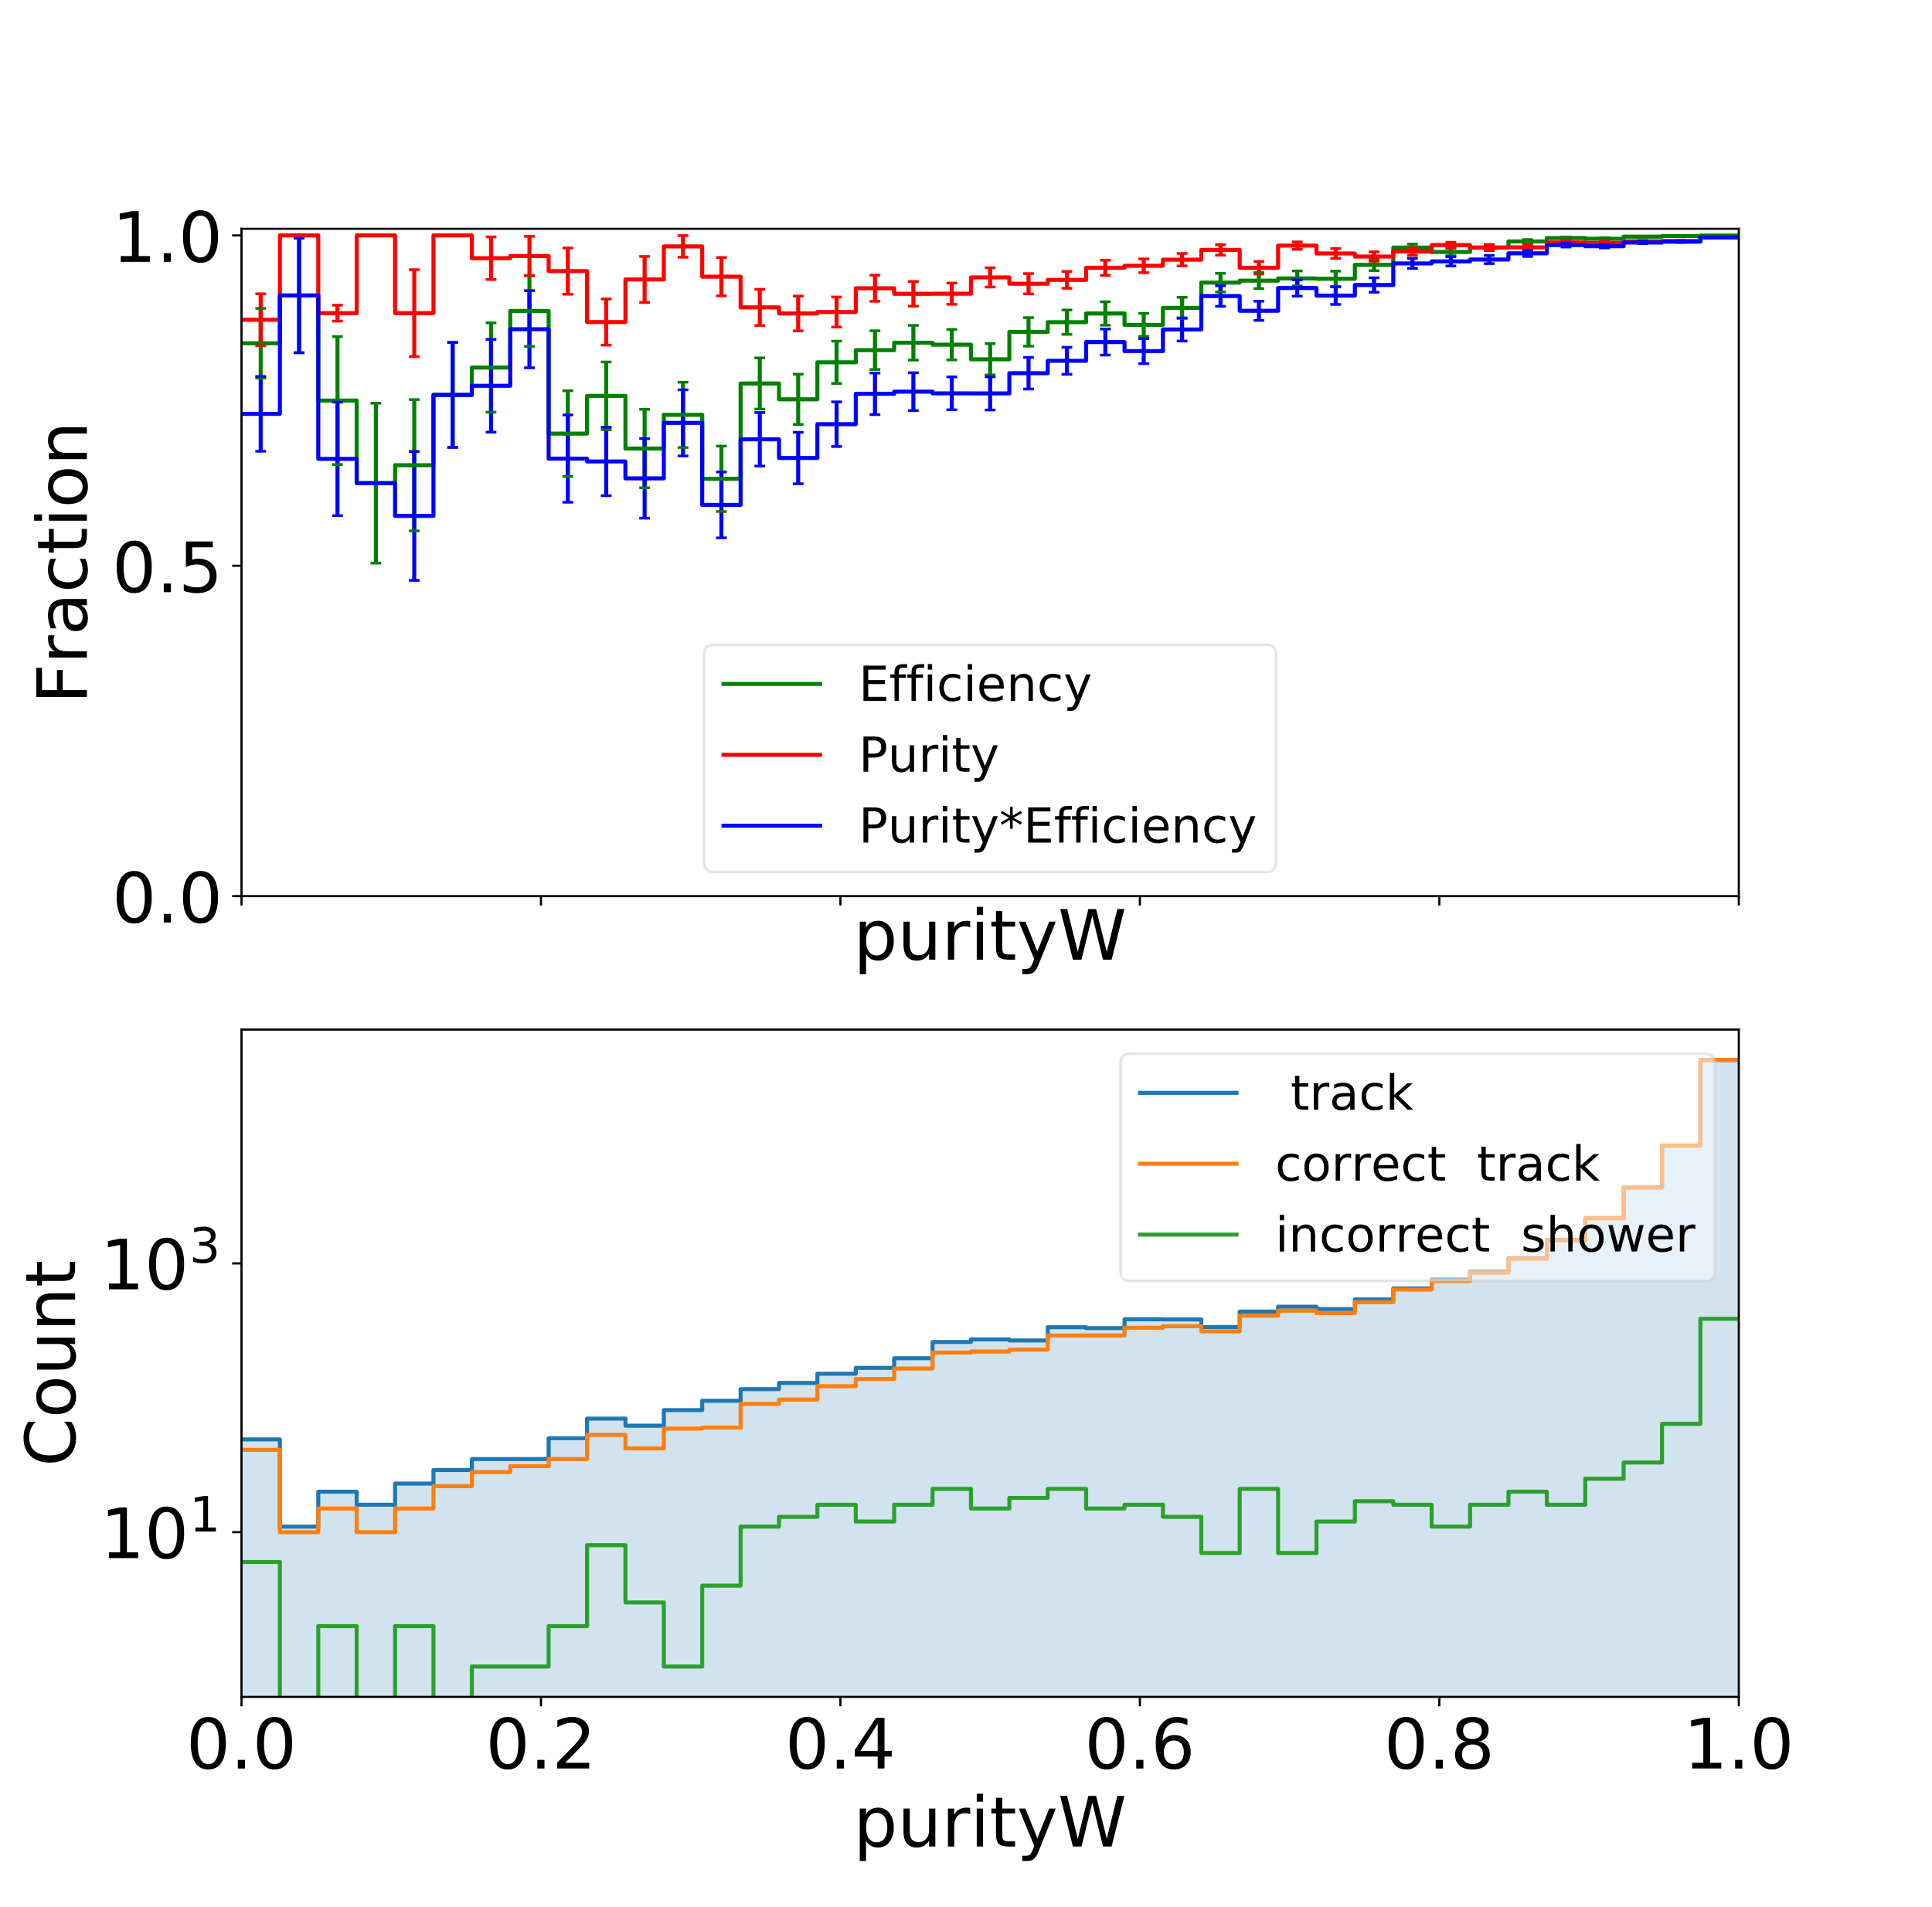 <?xml version="1.0" encoding="utf-8" standalone="no"?>
<!DOCTYPE svg PUBLIC "-//W3C//DTD SVG 1.1//EN"
  "http://www.w3.org/Graphics/SVG/1.1/DTD/svg11.dtd">
<!-- Created with matplotlib (https://matplotlib.org/) -->
<svg height="710.64pt" version="1.1" viewBox="0 0 720 710.64" width="720pt" xmlns="http://www.w3.org/2000/svg" xmlns:xlink="http://www.w3.org/1999/xlink">
 <defs>
  <style type="text/css">
*{stroke-linecap:butt;stroke-linejoin:round;}
  </style>
 </defs>
 <g id="figure_1">
  <g id="patch_1">
   <path d="M 0 710.64 
L 720 710.64 
L 720 0 
L 0 0 
z
" style="fill:#ffffff;"/>
  </g>
  <g id="axes_1">
   <g id="patch_2">
    <path d="M 90 334.001 
L 648 334.001 
L 648 85.277 
L 90 85.277 
z
" style="fill:#ffffff;"/>
   </g>
   <g id="matplotlib.axis_1">
    <g id="xtick_1">
     <g id="line2d_1">
      <defs>
       <path d="M 0 0 
L 0 3.5 
" id="medaca8cea9" style="stroke:#000000;stroke-width:0.8;"/>
      </defs>
      <g>
       <use style="stroke:#000000;stroke-width:0.8;" x="90" xlink:href="#medaca8cea9" y="334.001"/>
      </g>
     </g>
    </g>
    <g id="xtick_2">
     <g id="line2d_2">
      <g>
       <use style="stroke:#000000;stroke-width:0.8;" x="201.6" xlink:href="#medaca8cea9" y="334.001"/>
      </g>
     </g>
    </g>
    <g id="xtick_3">
     <g id="line2d_3">
      <g>
       <use style="stroke:#000000;stroke-width:0.8;" x="313.2" xlink:href="#medaca8cea9" y="334.001"/>
      </g>
     </g>
    </g>
    <g id="xtick_4">
     <g id="line2d_4">
      <g>
       <use style="stroke:#000000;stroke-width:0.8;" x="424.8" xlink:href="#medaca8cea9" y="334.001"/>
      </g>
     </g>
    </g>
    <g id="xtick_5">
     <g id="line2d_5">
      <g>
       <use style="stroke:#000000;stroke-width:0.8;" x="536.4" xlink:href="#medaca8cea9" y="334.001"/>
      </g>
     </g>
    </g>
    <g id="xtick_6">
     <g id="line2d_6">
      <g>
       <use style="stroke:#000000;stroke-width:0.8;" x="648" xlink:href="#medaca8cea9" y="334.001"/>
      </g>
     </g>
    </g>
    <g id="text_1">
     <!-- purityW -->
     <defs>
      <path d="M 18.109 8.203 
L 18.109 -20.797 
L 9.078 -20.797 
L 9.078 54.688 
L 18.109 54.688 
L 18.109 46.391 
Q 20.953 51.266 25.266 53.625 
Q 29.594 56 35.594 56 
Q 45.562 56 51.781 48.094 
Q 58.016 40.188 58.016 27.297 
Q 58.016 14.406 51.781 6.484 
Q 45.562 -1.422 35.594 -1.422 
Q 29.594 -1.422 25.266 0.953 
Q 20.953 3.328 18.109 8.203 
z
M 48.688 27.297 
Q 48.688 37.203 44.609 42.844 
Q 40.531 48.484 33.406 48.484 
Q 26.266 48.484 22.188 42.844 
Q 18.109 37.203 18.109 27.297 
Q 18.109 17.391 22.188 11.75 
Q 26.266 6.109 33.406 6.109 
Q 40.531 6.109 44.609 11.75 
Q 48.688 17.391 48.688 27.297 
z
" id="DejaVuSans-112"/>
      <path d="M 8.5 21.578 
L 8.5 54.688 
L 17.484 54.688 
L 17.484 21.922 
Q 17.484 14.156 20.5 10.266 
Q 23.531 6.391 29.594 6.391 
Q 36.859 6.391 41.078 11.031 
Q 45.312 15.672 45.312 23.688 
L 45.312 54.688 
L 54.297 54.688 
L 54.297 0 
L 45.312 0 
L 45.312 8.406 
Q 42.047 3.422 37.719 1 
Q 33.406 -1.422 27.688 -1.422 
Q 18.266 -1.422 13.375 4.438 
Q 8.5 10.297 8.5 21.578 
z
M 31.109 56 
z
" id="DejaVuSans-117"/>
      <path d="M 41.109 46.297 
Q 39.594 47.172 37.812 47.578 
Q 36.031 48 33.891 48 
Q 26.266 48 22.188 43.047 
Q 18.109 38.094 18.109 28.812 
L 18.109 0 
L 9.078 0 
L 9.078 54.688 
L 18.109 54.688 
L 18.109 46.188 
Q 20.953 51.172 25.484 53.578 
Q 30.031 56 36.531 56 
Q 37.453 56 38.578 55.875 
Q 39.703 55.766 41.062 55.516 
z
" id="DejaVuSans-114"/>
      <path d="M 9.422 54.688 
L 18.406 54.688 
L 18.406 0 
L 9.422 0 
z
M 9.422 75.984 
L 18.406 75.984 
L 18.406 64.594 
L 9.422 64.594 
z
" id="DejaVuSans-105"/>
      <path d="M 18.312 70.219 
L 18.312 54.688 
L 36.812 54.688 
L 36.812 47.703 
L 18.312 47.703 
L 18.312 18.016 
Q 18.312 11.328 20.141 9.422 
Q 21.969 7.516 27.594 7.516 
L 36.812 7.516 
L 36.812 0 
L 27.594 0 
Q 17.188 0 13.234 3.875 
Q 9.281 7.766 9.281 18.016 
L 9.281 47.703 
L 2.688 47.703 
L 2.688 54.688 
L 9.281 54.688 
L 9.281 70.219 
z
" id="DejaVuSans-116"/>
      <path d="M 32.172 -5.078 
Q 28.375 -14.844 24.75 -17.812 
Q 21.141 -20.797 15.094 -20.797 
L 7.906 -20.797 
L 7.906 -13.281 
L 13.188 -13.281 
Q 16.891 -13.281 18.938 -11.516 
Q 21 -9.766 23.484 -3.219 
L 25.094 0.875 
L 2.984 54.688 
L 12.5 54.688 
L 29.594 11.922 
L 46.688 54.688 
L 56.203 54.688 
z
" id="DejaVuSans-121"/>
      <path d="M 3.328 72.906 
L 13.281 72.906 
L 28.609 11.281 
L 43.891 72.906 
L 54.984 72.906 
L 70.312 11.281 
L 85.594 72.906 
L 95.609 72.906 
L 77.297 0 
L 64.891 0 
L 49.516 63.281 
L 33.984 0 
L 21.578 0 
z
" id="DejaVuSans-87"/>
     </defs>
     <g transform="translate(318.065 357.696)scale(0.259 -0.259)">
      <use xlink:href="#DejaVuSans-112"/>
      <use x="63.477" xlink:href="#DejaVuSans-117"/>
      <use x="126.855" xlink:href="#DejaVuSans-114"/>
      <use x="167.969" xlink:href="#DejaVuSans-105"/>
      <use x="195.752" xlink:href="#DejaVuSans-116"/>
      <use x="234.961" xlink:href="#DejaVuSans-121"/>
      <use x="294.141" xlink:href="#DejaVuSans-87"/>
     </g>
    </g>
   </g>
   <g id="matplotlib.axis_2">
    <g id="ytick_1">
     <g id="line2d_7">
      <defs>
       <path d="M 0 0 
L -3.5 0 
" id="m5654f26b13" style="stroke:#000000;stroke-width:0.8;"/>
      </defs>
      <g>
       <use style="stroke:#000000;stroke-width:0.8;" x="90" xlink:href="#m5654f26b13" y="334.001"/>
      </g>
     </g>
     <g id="text_2">
      <!-- 0.0 -->
      <defs>
       <path d="M 31.781 66.406 
Q 24.172 66.406 20.328 58.906 
Q 16.5 51.422 16.5 36.375 
Q 16.5 21.391 20.328 13.891 
Q 24.172 6.391 31.781 6.391 
Q 39.453 6.391 43.281 13.891 
Q 47.125 21.391 47.125 36.375 
Q 47.125 51.422 43.281 58.906 
Q 39.453 66.406 31.781 66.406 
z
M 31.781 74.219 
Q 44.047 74.219 50.516 64.516 
Q 56.984 54.828 56.984 36.375 
Q 56.984 17.969 50.516 8.266 
Q 44.047 -1.422 31.781 -1.422 
Q 19.531 -1.422 13.062 8.266 
Q 6.594 17.969 6.594 36.375 
Q 6.594 54.828 13.062 64.516 
Q 19.531 74.219 31.781 74.219 
z
" id="DejaVuSans-48"/>
       <path d="M 10.688 12.406 
L 21 12.406 
L 21 0 
L 10.688 0 
z
" id="DejaVuSans-46"/>
      </defs>
      <g transform="translate(41.779 343.848)scale(0.259 -0.259)">
       <use xlink:href="#DejaVuSans-48"/>
       <use x="63.623" xlink:href="#DejaVuSans-46"/>
       <use x="95.41" xlink:href="#DejaVuSans-48"/>
      </g>
     </g>
    </g>
    <g id="ytick_2">
     <g id="line2d_8">
      <g>
       <use style="stroke:#000000;stroke-width:0.8;" x="90" xlink:href="#m5654f26b13" y="210.87"/>
      </g>
     </g>
     <g id="text_3">
      <!-- 0.5 -->
      <defs>
       <path d="M 10.797 72.906 
L 49.516 72.906 
L 49.516 64.594 
L 19.828 64.594 
L 19.828 46.734 
Q 21.969 47.469 24.109 47.828 
Q 26.266 48.188 28.422 48.188 
Q 40.625 48.188 47.75 41.5 
Q 54.891 34.812 54.891 23.391 
Q 54.891 11.625 47.562 5.094 
Q 40.234 -1.422 26.906 -1.422 
Q 22.312 -1.422 17.547 -0.641 
Q 12.797 0.141 7.719 1.703 
L 7.719 11.625 
Q 12.109 9.234 16.797 8.062 
Q 21.484 6.891 26.703 6.891 
Q 35.156 6.891 40.078 11.328 
Q 45.016 15.766 45.016 23.391 
Q 45.016 31 40.078 35.438 
Q 35.156 39.891 26.703 39.891 
Q 22.75 39.891 18.812 39.016 
Q 14.891 38.141 10.797 36.281 
z
" id="DejaVuSans-53"/>
      </defs>
      <g transform="translate(41.779 220.718)scale(0.259 -0.259)">
       <use xlink:href="#DejaVuSans-48"/>
       <use x="63.623" xlink:href="#DejaVuSans-46"/>
       <use x="95.41" xlink:href="#DejaVuSans-53"/>
      </g>
     </g>
    </g>
    <g id="ytick_3">
     <g id="line2d_9">
      <g>
       <use style="stroke:#000000;stroke-width:0.8;" x="90" xlink:href="#m5654f26b13" y="87.739"/>
      </g>
     </g>
     <g id="text_4">
      <!-- 1.0 -->
      <defs>
       <path d="M 12.406 8.297 
L 28.516 8.297 
L 28.516 63.922 
L 10.984 60.406 
L 10.984 69.391 
L 28.422 72.906 
L 38.281 72.906 
L 38.281 8.297 
L 54.391 8.297 
L 54.391 0 
L 12.406 0 
z
" id="DejaVuSans-49"/>
      </defs>
      <g transform="translate(41.779 97.587)scale(0.259 -0.259)">
       <use xlink:href="#DejaVuSans-49"/>
       <use x="63.623" xlink:href="#DejaVuSans-46"/>
       <use x="95.41" xlink:href="#DejaVuSans-48"/>
      </g>
     </g>
    </g>
    <g id="text_5">
     <!-- Fraction -->
     <defs>
      <path d="M 9.812 72.906 
L 51.703 72.906 
L 51.703 64.594 
L 19.672 64.594 
L 19.672 43.109 
L 48.578 43.109 
L 48.578 34.812 
L 19.672 34.812 
L 19.672 0 
L 9.812 0 
z
" id="DejaVuSans-70"/>
      <path d="M 34.281 27.484 
Q 23.391 27.484 19.188 25 
Q 14.984 22.516 14.984 16.5 
Q 14.984 11.719 18.141 8.906 
Q 21.297 6.109 26.703 6.109 
Q 34.188 6.109 38.703 11.406 
Q 43.219 16.703 43.219 25.484 
L 43.219 27.484 
z
M 52.203 31.203 
L 52.203 0 
L 43.219 0 
L 43.219 8.297 
Q 40.141 3.328 35.547 0.953 
Q 30.953 -1.422 24.312 -1.422 
Q 15.922 -1.422 10.953 3.297 
Q 6 8.016 6 15.922 
Q 6 25.141 12.172 29.828 
Q 18.359 34.516 30.609 34.516 
L 43.219 34.516 
L 43.219 35.406 
Q 43.219 41.609 39.141 45 
Q 35.062 48.391 27.688 48.391 
Q 23 48.391 18.547 47.266 
Q 14.109 46.141 10.016 43.891 
L 10.016 52.203 
Q 14.938 54.109 19.578 55.047 
Q 24.219 56 28.609 56 
Q 40.484 56 46.344 49.844 
Q 52.203 43.703 52.203 31.203 
z
" id="DejaVuSans-97"/>
      <path d="M 48.781 52.594 
L 48.781 44.188 
Q 44.969 46.297 41.141 47.344 
Q 37.312 48.391 33.406 48.391 
Q 24.656 48.391 19.812 42.844 
Q 14.984 37.312 14.984 27.297 
Q 14.984 17.281 19.812 11.734 
Q 24.656 6.203 33.406 6.203 
Q 37.312 6.203 41.141 7.25 
Q 44.969 8.297 48.781 10.406 
L 48.781 2.094 
Q 45.016 0.344 40.984 -0.531 
Q 36.969 -1.422 32.422 -1.422 
Q 20.062 -1.422 12.781 6.344 
Q 5.516 14.109 5.516 27.297 
Q 5.516 40.672 12.859 48.328 
Q 20.219 56 33.016 56 
Q 37.156 56 41.109 55.141 
Q 45.062 54.297 48.781 52.594 
z
" id="DejaVuSans-99"/>
      <path d="M 30.609 48.391 
Q 23.391 48.391 19.188 42.75 
Q 14.984 37.109 14.984 27.297 
Q 14.984 17.484 19.156 11.844 
Q 23.344 6.203 30.609 6.203 
Q 37.797 6.203 41.984 11.859 
Q 46.188 17.531 46.188 27.297 
Q 46.188 37.016 41.984 42.703 
Q 37.797 48.391 30.609 48.391 
z
M 30.609 56 
Q 42.328 56 49.016 48.375 
Q 55.719 40.766 55.719 27.297 
Q 55.719 13.875 49.016 6.219 
Q 42.328 -1.422 30.609 -1.422 
Q 18.844 -1.422 12.172 6.219 
Q 5.516 13.875 5.516 27.297 
Q 5.516 40.766 12.172 48.375 
Q 18.844 56 30.609 56 
z
" id="DejaVuSans-111"/>
      <path d="M 54.891 33.016 
L 54.891 0 
L 45.906 0 
L 45.906 32.719 
Q 45.906 40.484 42.875 44.328 
Q 39.844 48.188 33.797 48.188 
Q 26.516 48.188 22.312 43.547 
Q 18.109 38.922 18.109 30.906 
L 18.109 0 
L 9.078 0 
L 9.078 54.688 
L 18.109 54.688 
L 18.109 46.188 
Q 21.344 51.125 25.703 53.562 
Q 30.078 56 35.797 56 
Q 45.219 56 50.047 50.172 
Q 54.891 44.344 54.891 33.016 
z
" id="DejaVuSans-110"/>
     </defs>
     <g transform="translate(32.389 262.299)rotate(-90)scale(0.259 -0.259)">
      <use xlink:href="#DejaVuSans-70"/>
      <use x="57.41" xlink:href="#DejaVuSans-114"/>
      <use x="98.523" xlink:href="#DejaVuSans-97"/>
      <use x="159.803" xlink:href="#DejaVuSans-99"/>
      <use x="214.783" xlink:href="#DejaVuSans-116"/>
      <use x="253.992" xlink:href="#DejaVuSans-105"/>
      <use x="281.775" xlink:href="#DejaVuSans-111"/>
      <use x="342.957" xlink:href="#DejaVuSans-110"/>
     </g>
    </g>
   </g>
   <g id="LineCollection_1">
    <path clip-path="url(#p1b7ad5cae8)" d="M 97.154 140.948 
L 97.154 114.942 
" style="fill:none;stroke:#008000;stroke-width:1.5;"/>
    <path clip-path="url(#p1b7ad5cae8)" d="M 111.462 131.472 
L 111.462 88.781 
" style="fill:none;stroke:#008000;stroke-width:1.5;"/>
    <path clip-path="url(#p1b7ad5cae8)" d="M 125.769 173.149 
L 125.769 125.461 
" style="fill:none;stroke:#008000;stroke-width:1.5;"/>
    <path clip-path="url(#p1b7ad5cae8)" d="M 140.077 209.893 
L 140.077 150.282 
" style="fill:none;stroke:#008000;stroke-width:1.5;"/>
    <path clip-path="url(#p1b7ad5cae8)" d="M 154.385 197.852 
L 154.385 148.939 
" style="fill:none;stroke:#008000;stroke-width:1.5;"/>
    <path clip-path="url(#p1b7ad5cae8)" d="M 168.692 166.75 
L 168.692 127.613 
" style="fill:none;stroke:#008000;stroke-width:1.5;"/>
    <path clip-path="url(#p1b7ad5cae8)" d="M 183 153.642 
L 183 120.341 
" style="fill:none;stroke:#008000;stroke-width:1.5;"/>
    <path clip-path="url(#p1b7ad5cae8)" d="M 197.308 129.127 
L 197.308 102.64 
" style="fill:none;stroke:#008000;stroke-width:1.5;"/>
    <path clip-path="url(#p1b7ad5cae8)" d="M 211.615 177.577 
L 211.615 145.658 
" style="fill:none;stroke:#008000;stroke-width:1.5;"/>
    <path clip-path="url(#p1b7ad5cae8)" d="M 225.923 160.167 
L 225.923 134.924 
" style="fill:none;stroke:#008000;stroke-width:1.5;"/>
    <path clip-path="url(#p1b7ad5cae8)" d="M 240.231 181.799 
L 240.231 152.559 
" style="fill:none;stroke:#008000;stroke-width:1.5;"/>
    <path clip-path="url(#p1b7ad5cae8)" d="M 254.538 166.796 
L 254.538 142.455 
" style="fill:none;stroke:#008000;stroke-width:1.5;"/>
    <path clip-path="url(#p1b7ad5cae8)" d="M 268.846 190.655 
L 268.846 166.28 
" style="fill:none;stroke:#008000;stroke-width:1.5;"/>
    <path clip-path="url(#p1b7ad5cae8)" d="M 283.154 152.471 
L 283.154 133.401 
" style="fill:none;stroke:#008000;stroke-width:1.5;"/>
    <path clip-path="url(#p1b7ad5cae8)" d="M 297.462 158.192 
L 297.462 139.463 
" style="fill:none;stroke:#008000;stroke-width:1.5;"/>
    <path clip-path="url(#p1b7ad5cae8)" d="M 311.769 142.929 
L 311.769 127.14 
" style="fill:none;stroke:#008000;stroke-width:1.5;"/>
    <path clip-path="url(#p1b7ad5cae8)" d="M 326.077 137.722 
L 326.077 123.285 
" style="fill:none;stroke:#008000;stroke-width:1.5;"/>
    <path clip-path="url(#p1b7ad5cae8)" d="M 340.385 134.213 
L 340.385 121.27 
" style="fill:none;stroke:#008000;stroke-width:1.5;"/>
    <path clip-path="url(#p1b7ad5cae8)" d="M 354.692 134.141 
L 354.692 122.793 
" style="fill:none;stroke:#008000;stroke-width:1.5;"/>
    <path clip-path="url(#p1b7ad5cae8)" d="M 369 139.741 
L 369 128.085 
" style="fill:none;stroke:#008000;stroke-width:1.5;"/>
    <path clip-path="url(#p1b7ad5cae8)" d="M 383.308 129.033 
L 383.308 118.388 
" style="fill:none;stroke:#008000;stroke-width:1.5;"/>
    <path clip-path="url(#p1b7ad5cae8)" d="M 397.615 124.629 
L 397.615 115.54 
" style="fill:none;stroke:#008000;stroke-width:1.5;"/>
    <path clip-path="url(#p1b7ad5cae8)" d="M 411.923 121.219 
L 411.923 112.467 
" style="fill:none;stroke:#008000;stroke-width:1.5;"/>
    <path clip-path="url(#p1b7ad5cae8)" d="M 426.231 125.387 
L 426.231 116.787 
" style="fill:none;stroke:#008000;stroke-width:1.5;"/>
    <path clip-path="url(#p1b7ad5cae8)" d="M 440.538 118.676 
L 440.538 110.813 
" style="fill:none;stroke:#008000;stroke-width:1.5;"/>
    <path clip-path="url(#p1b7ad5cae8)" d="M 454.846 108.789 
L 454.846 101.87 
" style="fill:none;stroke:#008000;stroke-width:1.5;"/>
    <path clip-path="url(#p1b7ad5cae8)" d="M 469.154 107.579 
L 469.154 101.634 
" style="fill:none;stroke:#008000;stroke-width:1.5;"/>
    <path clip-path="url(#p1b7ad5cae8)" d="M 483.462 106.563 
L 483.462 100.992 
" style="fill:none;stroke:#008000;stroke-width:1.5;"/>
    <path clip-path="url(#p1b7ad5cae8)" d="M 497.769 106.758 
L 497.769 101.052 
" style="fill:none;stroke:#008000;stroke-width:1.5;"/>
    <path clip-path="url(#p1b7ad5cae8)" d="M 512.077 100.893 
L 512.077 96.517 
" style="fill:none;stroke:#008000;stroke-width:1.5;"/>
    <path clip-path="url(#p1b7ad5cae8)" d="M 526.385 93.577 
L 526.385 90.981 
" style="fill:none;stroke:#008000;stroke-width:1.5;"/>
    <path clip-path="url(#p1b7ad5cae8)" d="M 540.692 95.301 
L 540.692 92.508 
" style="fill:none;stroke:#008000;stroke-width:1.5;"/>
    <path clip-path="url(#p1b7ad5cae8)" d="M 555 93.397 
L 555 91.151 
" style="fill:none;stroke:#008000;stroke-width:1.5;"/>
    <path clip-path="url(#p1b7ad5cae8)" d="M 569.308 90.702 
L 569.308 89.283 
" style="fill:none;stroke:#008000;stroke-width:1.5;"/>
    <path clip-path="url(#p1b7ad5cae8)" d="M 583.615 89.131 
L 583.615 88.325 
" style="fill:none;stroke:#008000;stroke-width:1.5;"/>
    <path clip-path="url(#p1b7ad5cae8)" d="M 597.923 89.358 
L 597.923 88.61 
" style="fill:none;stroke:#008000;stroke-width:1.5;"/>
    <path clip-path="url(#p1b7ad5cae8)" d="M 612.231 88.385 
L 612.231 88.031 
" style="fill:none;stroke:#008000;stroke-width:1.5;"/>
    <path clip-path="url(#p1b7ad5cae8)" d="M 626.538 88.093 
L 626.538 87.909 
" style="fill:none;stroke:#008000;stroke-width:1.5;"/>
    <path clip-path="url(#p1b7ad5cae8)" d="M 640.846 87.837 
L 640.846 87.772 
" style="fill:none;stroke:#008000;stroke-width:1.5;"/>
   </g>
   <g id="LineCollection_2">
    <path clip-path="url(#p1b7ad5cae8)" d="M 97.154 128.865 
L 97.154 109.489 
" style="fill:none;stroke:#ff0000;stroke-width:1.5;"/>
    <path clip-path="url(#p1b7ad5cae8)" d="M 111.462 87.739 
L 111.462 87.739 
" style="fill:none;stroke:#ff0000;stroke-width:1.5;"/>
    <path clip-path="url(#p1b7ad5cae8)" d="M 125.769 119.674 
L 125.769 113.749 
" style="fill:none;stroke:#ff0000;stroke-width:1.5;"/>
    <path clip-path="url(#p1b7ad5cae8)" d="M 154.385 132.914 
L 154.385 100.509 
" style="fill:none;stroke:#ff0000;stroke-width:1.5;"/>
    <path clip-path="url(#p1b7ad5cae8)" d="M 168.692 87.739 
L 168.692 87.739 
" style="fill:none;stroke:#ff0000;stroke-width:1.5;"/>
    <path clip-path="url(#p1b7ad5cae8)" d="M 183 104.182 
L 183 88.28 
" style="fill:none;stroke:#ff0000;stroke-width:1.5;"/>
    <path clip-path="url(#p1b7ad5cae8)" d="M 197.308 102.774 
L 197.308 88.096 
" style="fill:none;stroke:#ff0000;stroke-width:1.5;"/>
    <path clip-path="url(#p1b7ad5cae8)" d="M 211.615 109.664 
L 211.615 92.438 
" style="fill:none;stroke:#ff0000;stroke-width:1.5;"/>
    <path clip-path="url(#p1b7ad5cae8)" d="M 225.923 128.644 
L 225.923 111.428 
" style="fill:none;stroke:#ff0000;stroke-width:1.5;"/>
    <path clip-path="url(#p1b7ad5cae8)" d="M 240.231 112.74 
L 240.231 95.574 
" style="fill:none;stroke:#ff0000;stroke-width:1.5;"/>
    <path clip-path="url(#p1b7ad5cae8)" d="M 254.538 95.884 
L 254.538 87.804 
" style="fill:none;stroke:#ff0000;stroke-width:1.5;"/>
    <path clip-path="url(#p1b7ad5cae8)" d="M 268.846 110.282 
L 268.846 95.98 
" style="fill:none;stroke:#ff0000;stroke-width:1.5;"/>
    <path clip-path="url(#p1b7ad5cae8)" d="M 283.154 121.313 
L 283.154 107.807 
" style="fill:none;stroke:#ff0000;stroke-width:1.5;"/>
    <path clip-path="url(#p1b7ad5cae8)" d="M 297.462 123.328 
L 297.462 110.358 
" style="fill:none;stroke:#ff0000;stroke-width:1.5;"/>
    <path clip-path="url(#p1b7ad5cae8)" d="M 311.769 121.899 
L 311.769 110.683 
" style="fill:none;stroke:#ff0000;stroke-width:1.5;"/>
    <path clip-path="url(#p1b7ad5cae8)" d="M 326.077 112.306 
L 326.077 102.575 
" style="fill:none;stroke:#ff0000;stroke-width:1.5;"/>
    <path clip-path="url(#p1b7ad5cae8)" d="M 340.385 114.115 
L 340.385 104.901 
" style="fill:none;stroke:#ff0000;stroke-width:1.5;"/>
    <path clip-path="url(#p1b7ad5cae8)" d="M 354.692 113.429 
L 354.692 105.507 
" style="fill:none;stroke:#ff0000;stroke-width:1.5;"/>
    <path clip-path="url(#p1b7ad5cae8)" d="M 369 106.974 
L 369 99.81 
" style="fill:none;stroke:#ff0000;stroke-width:1.5;"/>
    <path clip-path="url(#p1b7ad5cae8)" d="M 383.308 109.541 
L 383.308 101.976 
" style="fill:none;stroke:#ff0000;stroke-width:1.5;"/>
    <path clip-path="url(#p1b7ad5cae8)" d="M 397.615 107.442 
L 397.615 101.187 
" style="fill:none;stroke:#ff0000;stroke-width:1.5;"/>
    <path clip-path="url(#p1b7ad5cae8)" d="M 411.923 102.639 
L 411.923 96.983 
" style="fill:none;stroke:#ff0000;stroke-width:1.5;"/>
    <path clip-path="url(#p1b7ad5cae8)" d="M 426.231 101.627 
L 426.231 96.497 
" style="fill:none;stroke:#ff0000;stroke-width:1.5;"/>
    <path clip-path="url(#p1b7ad5cae8)" d="M 440.538 99.109 
L 440.538 94.457 
" style="fill:none;stroke:#ff0000;stroke-width:1.5;"/>
    <path clip-path="url(#p1b7ad5cae8)" d="M 454.846 95.097 
L 454.846 91.19 
" style="fill:none;stroke:#ff0000;stroke-width:1.5;"/>
    <path clip-path="url(#p1b7ad5cae8)" d="M 469.154 102.135 
L 469.154 97.453 
" style="fill:none;stroke:#ff0000;stroke-width:1.5;"/>
    <path clip-path="url(#p1b7ad5cae8)" d="M 483.462 92.947 
L 483.462 90.159 
" style="fill:none;stroke:#ff0000;stroke-width:1.5;"/>
    <path clip-path="url(#p1b7ad5cae8)" d="M 497.769 96.289 
L 497.769 92.653 
" style="fill:none;stroke:#ff0000;stroke-width:1.5;"/>
    <path clip-path="url(#p1b7ad5cae8)" d="M 512.077 97.364 
L 512.077 93.853 
" style="fill:none;stroke:#ff0000;stroke-width:1.5;"/>
    <path clip-path="url(#p1b7ad5cae8)" d="M 526.385 95.163 
L 526.385 92.347 
" style="fill:none;stroke:#ff0000;stroke-width:1.5;"/>
    <path clip-path="url(#p1b7ad5cae8)" d="M 540.692 92.388 
L 540.692 90.305 
" style="fill:none;stroke:#ff0000;stroke-width:1.5;"/>
    <path clip-path="url(#p1b7ad5cae8)" d="M 555 93.344 
L 555 91.203 
" style="fill:none;stroke:#ff0000;stroke-width:1.5;"/>
    <path clip-path="url(#p1b7ad5cae8)" d="M 569.308 93.146 
L 569.308 91.263 
" style="fill:none;stroke:#ff0000;stroke-width:1.5;"/>
    <path clip-path="url(#p1b7ad5cae8)" d="M 583.615 90.989 
L 583.615 89.729 
" style="fill:none;stroke:#ff0000;stroke-width:1.5;"/>
    <path clip-path="url(#p1b7ad5cae8)" d="M 597.923 91.087 
L 597.923 90.012 
" style="fill:none;stroke:#ff0000;stroke-width:1.5;"/>
    <path clip-path="url(#p1b7ad5cae8)" d="M 612.231 90.302 
L 612.231 89.565 
" style="fill:none;stroke:#ff0000;stroke-width:1.5;"/>
    <path clip-path="url(#p1b7ad5cae8)" d="M 626.538 90.066 
L 626.538 89.567 
" style="fill:none;stroke:#ff0000;stroke-width:1.5;"/>
    <path clip-path="url(#p1b7ad5cae8)" d="M 640.846 88.558 
L 640.846 88.347 
" style="fill:none;stroke:#ff0000;stroke-width:1.5;"/>
   </g>
   <g id="LineCollection_3">
    <path clip-path="url(#p1b7ad5cae8)" d="M 97.154 168.192 
L 97.154 140.309 
" style="fill:none;stroke:#0000ff;stroke-width:1.5;"/>
    <path clip-path="url(#p1b7ad5cae8)" d="M 111.462 131.472 
L 111.462 88.781 
" style="fill:none;stroke:#0000ff;stroke-width:1.5;"/>
    <path clip-path="url(#p1b7ad5cae8)" d="M 125.769 192.19 
L 125.769 149.878 
" style="fill:none;stroke:#0000ff;stroke-width:1.5;"/>
    <path clip-path="url(#p1b7ad5cae8)" d="M 154.385 216.318 
L 154.385 168.263 
" style="fill:none;stroke:#0000ff;stroke-width:1.5;"/>
    <path clip-path="url(#p1b7ad5cae8)" d="M 168.692 166.75 
L 168.692 127.613 
" style="fill:none;stroke:#0000ff;stroke-width:1.5;"/>
    <path clip-path="url(#p1b7ad5cae8)" d="M 183 161.074 
L 183 126.496 
" style="fill:none;stroke:#0000ff;stroke-width:1.5;"/>
    <path clip-path="url(#p1b7ad5cae8)" d="M 197.308 137.082 
L 197.308 108.317 
" style="fill:none;stroke:#0000ff;stroke-width:1.5;"/>
    <path clip-path="url(#p1b7ad5cae8)" d="M 211.615 187.192 
L 211.615 154.68 
" style="fill:none;stroke:#0000ff;stroke-width:1.5;"/>
    <path clip-path="url(#p1b7ad5cae8)" d="M 225.923 184.756 
L 225.923 159.242 
" style="fill:none;stroke:#0000ff;stroke-width:1.5;"/>
    <path clip-path="url(#p1b7ad5cae8)" d="M 240.231 193.133 
L 240.231 163.467 
" style="fill:none;stroke:#0000ff;stroke-width:1.5;"/>
    <path clip-path="url(#p1b7ad5cae8)" d="M 254.538 169.939 
L 254.538 145.291 
" style="fill:none;stroke:#0000ff;stroke-width:1.5;"/>
    <path clip-path="url(#p1b7ad5cae8)" d="M 268.846 200.474 
L 268.846 175.902 
" style="fill:none;stroke:#0000ff;stroke-width:1.5;"/>
    <path clip-path="url(#p1b7ad5cae8)" d="M 283.154 173.727 
L 283.154 153.763 
" style="fill:none;stroke:#0000ff;stroke-width:1.5;"/>
    <path clip-path="url(#p1b7ad5cae8)" d="M 297.462 180.302 
L 297.462 161.122 
" style="fill:none;stroke:#0000ff;stroke-width:1.5;"/>
    <path clip-path="url(#p1b7ad5cae8)" d="M 311.769 166.424 
L 311.769 149.782 
" style="fill:none;stroke:#0000ff;stroke-width:1.5;"/>
    <path clip-path="url(#p1b7ad5cae8)" d="M 326.077 154.546 
L 326.077 139.02 
" style="fill:none;stroke:#0000ff;stroke-width:1.5;"/>
    <path clip-path="url(#p1b7ad5cae8)" d="M 340.385 153.024 
L 340.385 138.925 
" style="fill:none;stroke:#0000ff;stroke-width:1.5;"/>
    <path clip-path="url(#p1b7ad5cae8)" d="M 354.692 152.742 
L 354.692 140.463 
" style="fill:none;stroke:#0000ff;stroke-width:1.5;"/>
    <path clip-path="url(#p1b7ad5cae8)" d="M 369 152.816 
L 369 140.446 
" style="fill:none;stroke:#0000ff;stroke-width:1.5;"/>
    <path clip-path="url(#p1b7ad5cae8)" d="M 383.308 144.994 
L 383.308 133.201 
" style="fill:none;stroke:#0000ff;stroke-width:1.5;"/>
    <path clip-path="url(#p1b7ad5cae8)" d="M 397.615 139.517 
L 397.615 129.448 
" style="fill:none;stroke:#0000ff;stroke-width:1.5;"/>
    <path clip-path="url(#p1b7ad5cae8)" d="M 411.923 132.34 
L 411.923 122.636 
" style="fill:none;stroke:#0000ff;stroke-width:1.5;"/>
    <path clip-path="url(#p1b7ad5cae8)" d="M 426.231 135.54 
L 426.231 126.213 
" style="fill:none;stroke:#0000ff;stroke-width:1.5;"/>
    <path clip-path="url(#p1b7ad5cae8)" d="M 440.538 127.113 
L 440.538 118.48 
" style="fill:none;stroke:#0000ff;stroke-width:1.5;"/>
    <path clip-path="url(#p1b7ad5cae8)" d="M 454.846 114.187 
L 454.846 106.508 
" style="fill:none;stroke:#0000ff;stroke-width:1.5;"/>
    <path clip-path="url(#p1b7ad5cae8)" d="M 469.154 119.406 
L 469.154 112.266 
" style="fill:none;stroke:#0000ff;stroke-width:1.5;"/>
    <path clip-path="url(#p1b7ad5cae8)" d="M 483.462 110.379 
L 483.462 104.307 
" style="fill:none;stroke:#0000ff;stroke-width:1.5;"/>
    <path clip-path="url(#p1b7ad5cae8)" d="M 497.769 113.448 
L 497.769 106.942 
" style="fill:none;stroke:#0000ff;stroke-width:1.5;"/>
    <path clip-path="url(#p1b7ad5cae8)" d="M 512.077 108.925 
L 512.077 103.522 
" style="fill:none;stroke:#0000ff;stroke-width:1.5;"/>
    <path clip-path="url(#p1b7ad5cae8)" d="M 526.385 100.058 
L 526.385 96.309 
" style="fill:none;stroke:#0000ff;stroke-width:1.5;"/>
    <path clip-path="url(#p1b7ad5cae8)" d="M 540.692 99.131 
L 540.692 95.711 
" style="fill:none;stroke:#0000ff;stroke-width:1.5;"/>
    <path clip-path="url(#p1b7ad5cae8)" d="M 555 98.247 
L 555 95.201 
" style="fill:none;stroke:#0000ff;stroke-width:1.5;"/>
    <path clip-path="url(#p1b7ad5cae8)" d="M 569.308 95.581 
L 569.308 93.253 
" style="fill:none;stroke:#0000ff;stroke-width:1.5;"/>
    <path clip-path="url(#p1b7ad5cae8)" d="M 583.615 92.081 
L 583.615 90.594 
" style="fill:none;stroke:#0000ff;stroke-width:1.5;"/>
    <path clip-path="url(#p1b7ad5cae8)" d="M 597.923 92.43 
L 597.923 91.129 
" style="fill:none;stroke:#0000ff;stroke-width:1.5;"/>
    <path clip-path="url(#p1b7ad5cae8)" d="M 612.231 90.805 
L 612.231 89.991 
" style="fill:none;stroke:#0000ff;stroke-width:1.5;"/>
    <path clip-path="url(#p1b7ad5cae8)" d="M 626.538 90.341 
L 626.538 89.81 
" style="fill:none;stroke:#0000ff;stroke-width:1.5;"/>
    <path clip-path="url(#p1b7ad5cae8)" d="M 640.846 88.627 
L 640.846 88.407 
" style="fill:none;stroke:#0000ff;stroke-width:1.5;"/>
   </g>
   <g id="line2d_10">
    <path clip-path="url(#p1b7ad5cae8)" d="M 90 127.945 
L 104.308 127.945 
L 104.308 110.127 
L 118.615 110.127 
L 118.615 149.305 
L 132.923 149.305 
L 132.923 180.087 
L 147.231 180.087 
L 147.231 173.396 
L 161.538 173.396 
L 161.538 147.182 
L 175.846 147.182 
L 175.846 136.992 
L 190.154 136.992 
L 190.154 115.884 
L 204.462 115.884 
L 204.462 161.618 
L 218.769 161.618 
L 218.769 147.546 
L 233.077 147.546 
L 233.077 167.179 
L 247.385 167.179 
L 247.385 154.625 
L 261.692 154.625 
L 261.692 178.467 
L 276 178.467 
L 276 142.936 
L 290.308 142.936 
L 290.308 148.828 
L 304.615 148.828 
L 304.615 135.035 
L 318.923 135.035 
L 318.923 130.503 
L 333.231 130.503 
L 333.231 127.741 
L 347.538 127.741 
L 347.538 128.467 
L 361.846 128.467 
L 361.846 133.913 
L 376.154 133.913 
L 376.154 123.71 
L 390.462 123.71 
L 390.462 120.084 
L 404.769 120.084 
L 404.769 116.843 
L 419.077 116.843 
L 419.077 121.087 
L 433.385 121.087 
L 433.385 114.745 
L 447.692 114.745 
L 447.692 105.33 
L 462 105.33 
L 462 104.607 
L 476.308 104.607 
L 476.308 103.777 
L 490.615 103.777 
L 490.615 103.905 
L 504.923 103.905 
L 504.923 98.705 
L 519.231 98.705 
L 519.231 92.279 
L 533.538 92.279 
L 533.538 93.904 
L 547.846 93.904 
L 547.846 92.274 
L 562.154 92.274 
L 562.154 89.992 
L 576.462 89.992 
L 576.462 88.728 
L 590.769 88.728 
L 590.769 88.984 
L 605.077 88.984 
L 605.077 88.208 
L 619.385 88.208 
L 619.385 88.001 
L 633.692 88.001 
L 633.692 87.804 
L 648 87.804 
" style="fill:none;stroke:#008000;stroke-linecap:square;stroke-width:1.5;"/>
   </g>
   <g id="line2d_11">
    <defs>
     <path d="M 2 0 
L -2 -0 
" id="m63b4b34781" style="stroke:#008000;"/>
    </defs>
    <g clip-path="url(#p1b7ad5cae8)">
     <use style="fill:#008000;stroke:#008000;" x="97.154" xlink:href="#m63b4b34781" y="140.948"/>
     <use style="fill:#008000;stroke:#008000;" x="111.462" xlink:href="#m63b4b34781" y="131.472"/>
     <use style="fill:#008000;stroke:#008000;" x="125.769" xlink:href="#m63b4b34781" y="173.149"/>
     <use style="fill:#008000;stroke:#008000;" x="140.077" xlink:href="#m63b4b34781" y="209.893"/>
     <use style="fill:#008000;stroke:#008000;" x="154.385" xlink:href="#m63b4b34781" y="197.852"/>
     <use style="fill:#008000;stroke:#008000;" x="168.692" xlink:href="#m63b4b34781" y="166.75"/>
     <use style="fill:#008000;stroke:#008000;" x="183" xlink:href="#m63b4b34781" y="153.642"/>
     <use style="fill:#008000;stroke:#008000;" x="197.308" xlink:href="#m63b4b34781" y="129.127"/>
     <use style="fill:#008000;stroke:#008000;" x="211.615" xlink:href="#m63b4b34781" y="177.577"/>
     <use style="fill:#008000;stroke:#008000;" x="225.923" xlink:href="#m63b4b34781" y="160.167"/>
     <use style="fill:#008000;stroke:#008000;" x="240.231" xlink:href="#m63b4b34781" y="181.799"/>
     <use style="fill:#008000;stroke:#008000;" x="254.538" xlink:href="#m63b4b34781" y="166.796"/>
     <use style="fill:#008000;stroke:#008000;" x="268.846" xlink:href="#m63b4b34781" y="190.655"/>
     <use style="fill:#008000;stroke:#008000;" x="283.154" xlink:href="#m63b4b34781" y="152.471"/>
     <use style="fill:#008000;stroke:#008000;" x="297.462" xlink:href="#m63b4b34781" y="158.192"/>
     <use style="fill:#008000;stroke:#008000;" x="311.769" xlink:href="#m63b4b34781" y="142.929"/>
     <use style="fill:#008000;stroke:#008000;" x="326.077" xlink:href="#m63b4b34781" y="137.722"/>
     <use style="fill:#008000;stroke:#008000;" x="340.385" xlink:href="#m63b4b34781" y="134.213"/>
     <use style="fill:#008000;stroke:#008000;" x="354.692" xlink:href="#m63b4b34781" y="134.141"/>
     <use style="fill:#008000;stroke:#008000;" x="369" xlink:href="#m63b4b34781" y="139.741"/>
     <use style="fill:#008000;stroke:#008000;" x="383.308" xlink:href="#m63b4b34781" y="129.033"/>
     <use style="fill:#008000;stroke:#008000;" x="397.615" xlink:href="#m63b4b34781" y="124.629"/>
     <use style="fill:#008000;stroke:#008000;" x="411.923" xlink:href="#m63b4b34781" y="121.219"/>
     <use style="fill:#008000;stroke:#008000;" x="426.231" xlink:href="#m63b4b34781" y="125.387"/>
     <use style="fill:#008000;stroke:#008000;" x="440.538" xlink:href="#m63b4b34781" y="118.676"/>
     <use style="fill:#008000;stroke:#008000;" x="454.846" xlink:href="#m63b4b34781" y="108.789"/>
     <use style="fill:#008000;stroke:#008000;" x="469.154" xlink:href="#m63b4b34781" y="107.579"/>
     <use style="fill:#008000;stroke:#008000;" x="483.462" xlink:href="#m63b4b34781" y="106.563"/>
     <use style="fill:#008000;stroke:#008000;" x="497.769" xlink:href="#m63b4b34781" y="106.758"/>
     <use style="fill:#008000;stroke:#008000;" x="512.077" xlink:href="#m63b4b34781" y="100.893"/>
     <use style="fill:#008000;stroke:#008000;" x="526.385" xlink:href="#m63b4b34781" y="93.577"/>
     <use style="fill:#008000;stroke:#008000;" x="540.692" xlink:href="#m63b4b34781" y="95.301"/>
     <use style="fill:#008000;stroke:#008000;" x="555" xlink:href="#m63b4b34781" y="93.397"/>
     <use style="fill:#008000;stroke:#008000;" x="569.308" xlink:href="#m63b4b34781" y="90.702"/>
     <use style="fill:#008000;stroke:#008000;" x="583.615" xlink:href="#m63b4b34781" y="89.131"/>
     <use style="fill:#008000;stroke:#008000;" x="597.923" xlink:href="#m63b4b34781" y="89.358"/>
     <use style="fill:#008000;stroke:#008000;" x="612.231" xlink:href="#m63b4b34781" y="88.385"/>
     <use style="fill:#008000;stroke:#008000;" x="626.538" xlink:href="#m63b4b34781" y="88.093"/>
     <use style="fill:#008000;stroke:#008000;" x="640.846" xlink:href="#m63b4b34781" y="87.837"/>
    </g>
   </g>
   <g id="line2d_12">
    <g clip-path="url(#p1b7ad5cae8)">
     <use style="fill:#008000;stroke:#008000;" x="97.154" xlink:href="#m63b4b34781" y="114.942"/>
     <use style="fill:#008000;stroke:#008000;" x="111.462" xlink:href="#m63b4b34781" y="88.781"/>
     <use style="fill:#008000;stroke:#008000;" x="125.769" xlink:href="#m63b4b34781" y="125.461"/>
     <use style="fill:#008000;stroke:#008000;" x="140.077" xlink:href="#m63b4b34781" y="150.282"/>
     <use style="fill:#008000;stroke:#008000;" x="154.385" xlink:href="#m63b4b34781" y="148.939"/>
     <use style="fill:#008000;stroke:#008000;" x="168.692" xlink:href="#m63b4b34781" y="127.613"/>
     <use style="fill:#008000;stroke:#008000;" x="183" xlink:href="#m63b4b34781" y="120.341"/>
     <use style="fill:#008000;stroke:#008000;" x="197.308" xlink:href="#m63b4b34781" y="102.64"/>
     <use style="fill:#008000;stroke:#008000;" x="211.615" xlink:href="#m63b4b34781" y="145.658"/>
     <use style="fill:#008000;stroke:#008000;" x="225.923" xlink:href="#m63b4b34781" y="134.924"/>
     <use style="fill:#008000;stroke:#008000;" x="240.231" xlink:href="#m63b4b34781" y="152.559"/>
     <use style="fill:#008000;stroke:#008000;" x="254.538" xlink:href="#m63b4b34781" y="142.455"/>
     <use style="fill:#008000;stroke:#008000;" x="268.846" xlink:href="#m63b4b34781" y="166.28"/>
     <use style="fill:#008000;stroke:#008000;" x="283.154" xlink:href="#m63b4b34781" y="133.401"/>
     <use style="fill:#008000;stroke:#008000;" x="297.462" xlink:href="#m63b4b34781" y="139.463"/>
     <use style="fill:#008000;stroke:#008000;" x="311.769" xlink:href="#m63b4b34781" y="127.14"/>
     <use style="fill:#008000;stroke:#008000;" x="326.077" xlink:href="#m63b4b34781" y="123.285"/>
     <use style="fill:#008000;stroke:#008000;" x="340.385" xlink:href="#m63b4b34781" y="121.27"/>
     <use style="fill:#008000;stroke:#008000;" x="354.692" xlink:href="#m63b4b34781" y="122.793"/>
     <use style="fill:#008000;stroke:#008000;" x="369" xlink:href="#m63b4b34781" y="128.085"/>
     <use style="fill:#008000;stroke:#008000;" x="383.308" xlink:href="#m63b4b34781" y="118.388"/>
     <use style="fill:#008000;stroke:#008000;" x="397.615" xlink:href="#m63b4b34781" y="115.54"/>
     <use style="fill:#008000;stroke:#008000;" x="411.923" xlink:href="#m63b4b34781" y="112.467"/>
     <use style="fill:#008000;stroke:#008000;" x="426.231" xlink:href="#m63b4b34781" y="116.787"/>
     <use style="fill:#008000;stroke:#008000;" x="440.538" xlink:href="#m63b4b34781" y="110.813"/>
     <use style="fill:#008000;stroke:#008000;" x="454.846" xlink:href="#m63b4b34781" y="101.87"/>
     <use style="fill:#008000;stroke:#008000;" x="469.154" xlink:href="#m63b4b34781" y="101.634"/>
     <use style="fill:#008000;stroke:#008000;" x="483.462" xlink:href="#m63b4b34781" y="100.992"/>
     <use style="fill:#008000;stroke:#008000;" x="497.769" xlink:href="#m63b4b34781" y="101.052"/>
     <use style="fill:#008000;stroke:#008000;" x="512.077" xlink:href="#m63b4b34781" y="96.517"/>
     <use style="fill:#008000;stroke:#008000;" x="526.385" xlink:href="#m63b4b34781" y="90.981"/>
     <use style="fill:#008000;stroke:#008000;" x="540.692" xlink:href="#m63b4b34781" y="92.508"/>
     <use style="fill:#008000;stroke:#008000;" x="555" xlink:href="#m63b4b34781" y="91.151"/>
     <use style="fill:#008000;stroke:#008000;" x="569.308" xlink:href="#m63b4b34781" y="89.283"/>
     <use style="fill:#008000;stroke:#008000;" x="583.615" xlink:href="#m63b4b34781" y="88.325"/>
     <use style="fill:#008000;stroke:#008000;" x="597.923" xlink:href="#m63b4b34781" y="88.61"/>
     <use style="fill:#008000;stroke:#008000;" x="612.231" xlink:href="#m63b4b34781" y="88.031"/>
     <use style="fill:#008000;stroke:#008000;" x="626.538" xlink:href="#m63b4b34781" y="87.909"/>
     <use style="fill:#008000;stroke:#008000;" x="640.846" xlink:href="#m63b4b34781" y="87.772"/>
    </g>
   </g>
   <g id="line2d_13">
    <path clip-path="url(#p1b7ad5cae8)" d="M 90 119.177 
L 104.308 119.177 
L 104.308 87.739 
L 118.615 87.739 
L 118.615 116.711 
L 132.923 116.711 
L 132.923 87.739 
L 147.231 87.739 
L 147.231 116.711 
L 161.538 116.711 
L 161.538 87.739 
L 175.846 87.739 
L 175.846 96.231 
L 190.154 96.231 
L 190.154 95.435 
L 204.462 95.435 
L 204.462 101.051 
L 218.769 101.051 
L 218.769 120.036 
L 233.077 120.036 
L 233.077 104.157 
L 247.385 104.157 
L 247.385 91.844 
L 261.692 91.844 
L 261.692 103.131 
L 276 103.131 
L 276 114.56 
L 290.308 114.56 
L 290.308 116.843 
L 304.615 116.843 
L 304.615 116.291 
L 318.923 116.291 
L 318.923 107.44 
L 333.231 107.44 
L 333.231 109.508 
L 347.538 109.508 
L 347.538 109.468 
L 361.846 109.468 
L 361.846 103.392 
L 376.154 103.392 
L 376.154 105.759 
L 390.462 105.759 
L 390.462 104.315 
L 404.769 104.315 
L 404.769 99.811 
L 419.077 99.811 
L 419.077 99.062 
L 433.385 99.062 
L 433.385 96.783 
L 447.692 96.783 
L 447.692 93.143 
L 462 93.143 
L 462 99.794 
L 476.308 99.794 
L 476.308 91.553 
L 490.615 91.553 
L 490.615 94.471 
L 504.923 94.471 
L 504.923 95.609 
L 519.231 95.609 
L 519.231 93.755 
L 533.538 93.755 
L 533.538 91.346 
L 547.846 91.346 
L 547.846 92.274 
L 562.154 92.274 
L 562.154 92.205 
L 576.462 92.205 
L 576.462 90.359 
L 590.769 90.359 
L 590.769 90.549 
L 605.077 90.549 
L 605.077 89.933 
L 619.385 89.933 
L 619.385 89.816 
L 633.692 89.816 
L 633.692 88.452 
L 648 88.452 
" style="fill:none;stroke:#ff0000;stroke-linecap:square;stroke-width:1.5;"/>
   </g>
   <g id="line2d_14">
    <defs>
     <path d="M 2 0 
L -2 -0 
" id="m7ea80555c4" style="stroke:#ff0000;"/>
    </defs>
    <g clip-path="url(#p1b7ad5cae8)">
     <use style="fill:#ff0000;stroke:#ff0000;" x="97.154" xlink:href="#m7ea80555c4" y="128.865"/>
     <use style="fill:#ff0000;stroke:#ff0000;" x="111.462" xlink:href="#m7ea80555c4" y="87.739"/>
     <use style="fill:#ff0000;stroke:#ff0000;" x="125.769" xlink:href="#m7ea80555c4" y="119.674"/>
     <use style="fill:#ff0000;stroke:#ff0000;" x="154.385" xlink:href="#m7ea80555c4" y="132.914"/>
     <use style="fill:#ff0000;stroke:#ff0000;" x="168.692" xlink:href="#m7ea80555c4" y="87.739"/>
     <use style="fill:#ff0000;stroke:#ff0000;" x="183" xlink:href="#m7ea80555c4" y="104.182"/>
     <use style="fill:#ff0000;stroke:#ff0000;" x="197.308" xlink:href="#m7ea80555c4" y="102.774"/>
     <use style="fill:#ff0000;stroke:#ff0000;" x="211.615" xlink:href="#m7ea80555c4" y="109.664"/>
     <use style="fill:#ff0000;stroke:#ff0000;" x="225.923" xlink:href="#m7ea80555c4" y="128.644"/>
     <use style="fill:#ff0000;stroke:#ff0000;" x="240.231" xlink:href="#m7ea80555c4" y="112.74"/>
     <use style="fill:#ff0000;stroke:#ff0000;" x="254.538" xlink:href="#m7ea80555c4" y="95.884"/>
     <use style="fill:#ff0000;stroke:#ff0000;" x="268.846" xlink:href="#m7ea80555c4" y="110.282"/>
     <use style="fill:#ff0000;stroke:#ff0000;" x="283.154" xlink:href="#m7ea80555c4" y="121.313"/>
     <use style="fill:#ff0000;stroke:#ff0000;" x="297.462" xlink:href="#m7ea80555c4" y="123.328"/>
     <use style="fill:#ff0000;stroke:#ff0000;" x="311.769" xlink:href="#m7ea80555c4" y="121.899"/>
     <use style="fill:#ff0000;stroke:#ff0000;" x="326.077" xlink:href="#m7ea80555c4" y="112.306"/>
     <use style="fill:#ff0000;stroke:#ff0000;" x="340.385" xlink:href="#m7ea80555c4" y="114.115"/>
     <use style="fill:#ff0000;stroke:#ff0000;" x="354.692" xlink:href="#m7ea80555c4" y="113.429"/>
     <use style="fill:#ff0000;stroke:#ff0000;" x="369" xlink:href="#m7ea80555c4" y="106.974"/>
     <use style="fill:#ff0000;stroke:#ff0000;" x="383.308" xlink:href="#m7ea80555c4" y="109.541"/>
     <use style="fill:#ff0000;stroke:#ff0000;" x="397.615" xlink:href="#m7ea80555c4" y="107.442"/>
     <use style="fill:#ff0000;stroke:#ff0000;" x="411.923" xlink:href="#m7ea80555c4" y="102.639"/>
     <use style="fill:#ff0000;stroke:#ff0000;" x="426.231" xlink:href="#m7ea80555c4" y="101.627"/>
     <use style="fill:#ff0000;stroke:#ff0000;" x="440.538" xlink:href="#m7ea80555c4" y="99.109"/>
     <use style="fill:#ff0000;stroke:#ff0000;" x="454.846" xlink:href="#m7ea80555c4" y="95.097"/>
     <use style="fill:#ff0000;stroke:#ff0000;" x="469.154" xlink:href="#m7ea80555c4" y="102.135"/>
     <use style="fill:#ff0000;stroke:#ff0000;" x="483.462" xlink:href="#m7ea80555c4" y="92.947"/>
     <use style="fill:#ff0000;stroke:#ff0000;" x="497.769" xlink:href="#m7ea80555c4" y="96.289"/>
     <use style="fill:#ff0000;stroke:#ff0000;" x="512.077" xlink:href="#m7ea80555c4" y="97.364"/>
     <use style="fill:#ff0000;stroke:#ff0000;" x="526.385" xlink:href="#m7ea80555c4" y="95.163"/>
     <use style="fill:#ff0000;stroke:#ff0000;" x="540.692" xlink:href="#m7ea80555c4" y="92.388"/>
     <use style="fill:#ff0000;stroke:#ff0000;" x="555" xlink:href="#m7ea80555c4" y="93.344"/>
     <use style="fill:#ff0000;stroke:#ff0000;" x="569.308" xlink:href="#m7ea80555c4" y="93.146"/>
     <use style="fill:#ff0000;stroke:#ff0000;" x="583.615" xlink:href="#m7ea80555c4" y="90.989"/>
     <use style="fill:#ff0000;stroke:#ff0000;" x="597.923" xlink:href="#m7ea80555c4" y="91.087"/>
     <use style="fill:#ff0000;stroke:#ff0000;" x="612.231" xlink:href="#m7ea80555c4" y="90.302"/>
     <use style="fill:#ff0000;stroke:#ff0000;" x="626.538" xlink:href="#m7ea80555c4" y="90.066"/>
     <use style="fill:#ff0000;stroke:#ff0000;" x="640.846" xlink:href="#m7ea80555c4" y="88.558"/>
    </g>
   </g>
   <g id="line2d_15">
    <g clip-path="url(#p1b7ad5cae8)">
     <use style="fill:#ff0000;stroke:#ff0000;" x="97.154" xlink:href="#m7ea80555c4" y="109.489"/>
     <use style="fill:#ff0000;stroke:#ff0000;" x="111.462" xlink:href="#m7ea80555c4" y="87.739"/>
     <use style="fill:#ff0000;stroke:#ff0000;" x="125.769" xlink:href="#m7ea80555c4" y="113.749"/>
     <use style="fill:#ff0000;stroke:#ff0000;" x="154.385" xlink:href="#m7ea80555c4" y="100.509"/>
     <use style="fill:#ff0000;stroke:#ff0000;" x="168.692" xlink:href="#m7ea80555c4" y="87.739"/>
     <use style="fill:#ff0000;stroke:#ff0000;" x="183" xlink:href="#m7ea80555c4" y="88.28"/>
     <use style="fill:#ff0000;stroke:#ff0000;" x="197.308" xlink:href="#m7ea80555c4" y="88.096"/>
     <use style="fill:#ff0000;stroke:#ff0000;" x="211.615" xlink:href="#m7ea80555c4" y="92.438"/>
     <use style="fill:#ff0000;stroke:#ff0000;" x="225.923" xlink:href="#m7ea80555c4" y="111.428"/>
     <use style="fill:#ff0000;stroke:#ff0000;" x="240.231" xlink:href="#m7ea80555c4" y="95.574"/>
     <use style="fill:#ff0000;stroke:#ff0000;" x="254.538" xlink:href="#m7ea80555c4" y="87.804"/>
     <use style="fill:#ff0000;stroke:#ff0000;" x="268.846" xlink:href="#m7ea80555c4" y="95.98"/>
     <use style="fill:#ff0000;stroke:#ff0000;" x="283.154" xlink:href="#m7ea80555c4" y="107.807"/>
     <use style="fill:#ff0000;stroke:#ff0000;" x="297.462" xlink:href="#m7ea80555c4" y="110.358"/>
     <use style="fill:#ff0000;stroke:#ff0000;" x="311.769" xlink:href="#m7ea80555c4" y="110.683"/>
     <use style="fill:#ff0000;stroke:#ff0000;" x="326.077" xlink:href="#m7ea80555c4" y="102.575"/>
     <use style="fill:#ff0000;stroke:#ff0000;" x="340.385" xlink:href="#m7ea80555c4" y="104.901"/>
     <use style="fill:#ff0000;stroke:#ff0000;" x="354.692" xlink:href="#m7ea80555c4" y="105.507"/>
     <use style="fill:#ff0000;stroke:#ff0000;" x="369" xlink:href="#m7ea80555c4" y="99.81"/>
     <use style="fill:#ff0000;stroke:#ff0000;" x="383.308" xlink:href="#m7ea80555c4" y="101.976"/>
     <use style="fill:#ff0000;stroke:#ff0000;" x="397.615" xlink:href="#m7ea80555c4" y="101.187"/>
     <use style="fill:#ff0000;stroke:#ff0000;" x="411.923" xlink:href="#m7ea80555c4" y="96.983"/>
     <use style="fill:#ff0000;stroke:#ff0000;" x="426.231" xlink:href="#m7ea80555c4" y="96.497"/>
     <use style="fill:#ff0000;stroke:#ff0000;" x="440.538" xlink:href="#m7ea80555c4" y="94.457"/>
     <use style="fill:#ff0000;stroke:#ff0000;" x="454.846" xlink:href="#m7ea80555c4" y="91.19"/>
     <use style="fill:#ff0000;stroke:#ff0000;" x="469.154" xlink:href="#m7ea80555c4" y="97.453"/>
     <use style="fill:#ff0000;stroke:#ff0000;" x="483.462" xlink:href="#m7ea80555c4" y="90.159"/>
     <use style="fill:#ff0000;stroke:#ff0000;" x="497.769" xlink:href="#m7ea80555c4" y="92.653"/>
     <use style="fill:#ff0000;stroke:#ff0000;" x="512.077" xlink:href="#m7ea80555c4" y="93.853"/>
     <use style="fill:#ff0000;stroke:#ff0000;" x="526.385" xlink:href="#m7ea80555c4" y="92.347"/>
     <use style="fill:#ff0000;stroke:#ff0000;" x="540.692" xlink:href="#m7ea80555c4" y="90.305"/>
     <use style="fill:#ff0000;stroke:#ff0000;" x="555" xlink:href="#m7ea80555c4" y="91.203"/>
     <use style="fill:#ff0000;stroke:#ff0000;" x="569.308" xlink:href="#m7ea80555c4" y="91.263"/>
     <use style="fill:#ff0000;stroke:#ff0000;" x="583.615" xlink:href="#m7ea80555c4" y="89.729"/>
     <use style="fill:#ff0000;stroke:#ff0000;" x="597.923" xlink:href="#m7ea80555c4" y="90.012"/>
     <use style="fill:#ff0000;stroke:#ff0000;" x="612.231" xlink:href="#m7ea80555c4" y="89.565"/>
     <use style="fill:#ff0000;stroke:#ff0000;" x="626.538" xlink:href="#m7ea80555c4" y="89.567"/>
     <use style="fill:#ff0000;stroke:#ff0000;" x="640.846" xlink:href="#m7ea80555c4" y="88.347"/>
    </g>
   </g>
   <g id="line2d_16">
    <path clip-path="url(#p1b7ad5cae8)" d="M 90 154.25 
L 104.308 154.25 
L 104.308 110.127 
L 118.615 110.127 
L 118.615 171.034 
L 132.923 171.034 
L 132.923 180.087 
L 147.231 180.087 
L 147.231 192.29 
L 161.538 192.29 
L 161.538 147.182 
L 175.846 147.182 
L 175.846 143.785 
L 190.154 143.785 
L 190.154 122.7 
L 204.462 122.7 
L 204.462 170.936 
L 218.769 170.936 
L 218.769 171.999 
L 233.077 171.999 
L 233.077 178.3 
L 247.385 178.3 
L 247.385 157.615 
L 261.692 157.615 
L 261.692 188.188 
L 276 188.188 
L 276 163.745 
L 290.308 163.745 
L 290.308 170.712 
L 304.615 170.712 
L 304.615 158.103 
L 318.923 158.103 
L 318.923 146.783 
L 333.231 146.783 
L 333.231 145.974 
L 347.538 145.974 
L 347.538 146.603 
L 361.846 146.603 
L 361.846 146.631 
L 376.154 146.631 
L 376.154 139.097 
L 390.462 139.097 
L 390.462 134.482 
L 404.769 134.482 
L 404.769 127.488 
L 419.077 127.488 
L 419.077 130.876 
L 433.385 130.876 
L 433.385 122.796 
L 447.692 122.796 
L 447.692 110.347 
L 462 110.347 
L 462 115.836 
L 476.308 115.836 
L 476.308 107.343 
L 490.615 107.343 
L 490.615 110.195 
L 504.923 110.195 
L 504.923 106.224 
L 519.231 106.224 
L 519.231 98.183 
L 533.538 98.183 
L 533.538 97.421 
L 547.846 97.421 
L 547.846 96.724 
L 562.154 96.724 
L 562.154 94.417 
L 576.462 94.417 
L 576.462 91.338 
L 590.769 91.338 
L 590.769 91.779 
L 605.077 91.779 
L 605.077 90.398 
L 619.385 90.398 
L 619.385 90.076 
L 633.692 90.076 
L 633.692 88.517 
L 648 88.517 
" style="fill:none;stroke:#0000ff;stroke-linecap:square;stroke-width:1.5;"/>
   </g>
   <g id="line2d_17">
    <defs>
     <path d="M 2 0 
L -2 -0 
" id="m86cbd986e3" style="stroke:#0000ff;"/>
    </defs>
    <g clip-path="url(#p1b7ad5cae8)">
     <use style="fill:#0000ff;stroke:#0000ff;" x="97.154" xlink:href="#m86cbd986e3" y="168.192"/>
     <use style="fill:#0000ff;stroke:#0000ff;" x="111.462" xlink:href="#m86cbd986e3" y="131.472"/>
     <use style="fill:#0000ff;stroke:#0000ff;" x="125.769" xlink:href="#m86cbd986e3" y="192.19"/>
     <use style="fill:#0000ff;stroke:#0000ff;" x="154.385" xlink:href="#m86cbd986e3" y="216.318"/>
     <use style="fill:#0000ff;stroke:#0000ff;" x="168.692" xlink:href="#m86cbd986e3" y="166.75"/>
     <use style="fill:#0000ff;stroke:#0000ff;" x="183" xlink:href="#m86cbd986e3" y="161.074"/>
     <use style="fill:#0000ff;stroke:#0000ff;" x="197.308" xlink:href="#m86cbd986e3" y="137.082"/>
     <use style="fill:#0000ff;stroke:#0000ff;" x="211.615" xlink:href="#m86cbd986e3" y="187.192"/>
     <use style="fill:#0000ff;stroke:#0000ff;" x="225.923" xlink:href="#m86cbd986e3" y="184.756"/>
     <use style="fill:#0000ff;stroke:#0000ff;" x="240.231" xlink:href="#m86cbd986e3" y="193.133"/>
     <use style="fill:#0000ff;stroke:#0000ff;" x="254.538" xlink:href="#m86cbd986e3" y="169.939"/>
     <use style="fill:#0000ff;stroke:#0000ff;" x="268.846" xlink:href="#m86cbd986e3" y="200.474"/>
     <use style="fill:#0000ff;stroke:#0000ff;" x="283.154" xlink:href="#m86cbd986e3" y="173.727"/>
     <use style="fill:#0000ff;stroke:#0000ff;" x="297.462" xlink:href="#m86cbd986e3" y="180.302"/>
     <use style="fill:#0000ff;stroke:#0000ff;" x="311.769" xlink:href="#m86cbd986e3" y="166.424"/>
     <use style="fill:#0000ff;stroke:#0000ff;" x="326.077" xlink:href="#m86cbd986e3" y="154.546"/>
     <use style="fill:#0000ff;stroke:#0000ff;" x="340.385" xlink:href="#m86cbd986e3" y="153.024"/>
     <use style="fill:#0000ff;stroke:#0000ff;" x="354.692" xlink:href="#m86cbd986e3" y="152.742"/>
     <use style="fill:#0000ff;stroke:#0000ff;" x="369" xlink:href="#m86cbd986e3" y="152.816"/>
     <use style="fill:#0000ff;stroke:#0000ff;" x="383.308" xlink:href="#m86cbd986e3" y="144.994"/>
     <use style="fill:#0000ff;stroke:#0000ff;" x="397.615" xlink:href="#m86cbd986e3" y="139.517"/>
     <use style="fill:#0000ff;stroke:#0000ff;" x="411.923" xlink:href="#m86cbd986e3" y="132.34"/>
     <use style="fill:#0000ff;stroke:#0000ff;" x="426.231" xlink:href="#m86cbd986e3" y="135.54"/>
     <use style="fill:#0000ff;stroke:#0000ff;" x="440.538" xlink:href="#m86cbd986e3" y="127.113"/>
     <use style="fill:#0000ff;stroke:#0000ff;" x="454.846" xlink:href="#m86cbd986e3" y="114.187"/>
     <use style="fill:#0000ff;stroke:#0000ff;" x="469.154" xlink:href="#m86cbd986e3" y="119.406"/>
     <use style="fill:#0000ff;stroke:#0000ff;" x="483.462" xlink:href="#m86cbd986e3" y="110.379"/>
     <use style="fill:#0000ff;stroke:#0000ff;" x="497.769" xlink:href="#m86cbd986e3" y="113.448"/>
     <use style="fill:#0000ff;stroke:#0000ff;" x="512.077" xlink:href="#m86cbd986e3" y="108.925"/>
     <use style="fill:#0000ff;stroke:#0000ff;" x="526.385" xlink:href="#m86cbd986e3" y="100.058"/>
     <use style="fill:#0000ff;stroke:#0000ff;" x="540.692" xlink:href="#m86cbd986e3" y="99.131"/>
     <use style="fill:#0000ff;stroke:#0000ff;" x="555" xlink:href="#m86cbd986e3" y="98.247"/>
     <use style="fill:#0000ff;stroke:#0000ff;" x="569.308" xlink:href="#m86cbd986e3" y="95.581"/>
     <use style="fill:#0000ff;stroke:#0000ff;" x="583.615" xlink:href="#m86cbd986e3" y="92.081"/>
     <use style="fill:#0000ff;stroke:#0000ff;" x="597.923" xlink:href="#m86cbd986e3" y="92.43"/>
     <use style="fill:#0000ff;stroke:#0000ff;" x="612.231" xlink:href="#m86cbd986e3" y="90.805"/>
     <use style="fill:#0000ff;stroke:#0000ff;" x="626.538" xlink:href="#m86cbd986e3" y="90.341"/>
     <use style="fill:#0000ff;stroke:#0000ff;" x="640.846" xlink:href="#m86cbd986e3" y="88.627"/>
    </g>
   </g>
   <g id="line2d_18">
    <g clip-path="url(#p1b7ad5cae8)">
     <use style="fill:#0000ff;stroke:#0000ff;" x="97.154" xlink:href="#m86cbd986e3" y="140.309"/>
     <use style="fill:#0000ff;stroke:#0000ff;" x="111.462" xlink:href="#m86cbd986e3" y="88.781"/>
     <use style="fill:#0000ff;stroke:#0000ff;" x="125.769" xlink:href="#m86cbd986e3" y="149.878"/>
     <use style="fill:#0000ff;stroke:#0000ff;" x="154.385" xlink:href="#m86cbd986e3" y="168.263"/>
     <use style="fill:#0000ff;stroke:#0000ff;" x="168.692" xlink:href="#m86cbd986e3" y="127.613"/>
     <use style="fill:#0000ff;stroke:#0000ff;" x="183" xlink:href="#m86cbd986e3" y="126.496"/>
     <use style="fill:#0000ff;stroke:#0000ff;" x="197.308" xlink:href="#m86cbd986e3" y="108.317"/>
     <use style="fill:#0000ff;stroke:#0000ff;" x="211.615" xlink:href="#m86cbd986e3" y="154.68"/>
     <use style="fill:#0000ff;stroke:#0000ff;" x="225.923" xlink:href="#m86cbd986e3" y="159.242"/>
     <use style="fill:#0000ff;stroke:#0000ff;" x="240.231" xlink:href="#m86cbd986e3" y="163.467"/>
     <use style="fill:#0000ff;stroke:#0000ff;" x="254.538" xlink:href="#m86cbd986e3" y="145.291"/>
     <use style="fill:#0000ff;stroke:#0000ff;" x="268.846" xlink:href="#m86cbd986e3" y="175.902"/>
     <use style="fill:#0000ff;stroke:#0000ff;" x="283.154" xlink:href="#m86cbd986e3" y="153.763"/>
     <use style="fill:#0000ff;stroke:#0000ff;" x="297.462" xlink:href="#m86cbd986e3" y="161.122"/>
     <use style="fill:#0000ff;stroke:#0000ff;" x="311.769" xlink:href="#m86cbd986e3" y="149.782"/>
     <use style="fill:#0000ff;stroke:#0000ff;" x="326.077" xlink:href="#m86cbd986e3" y="139.02"/>
     <use style="fill:#0000ff;stroke:#0000ff;" x="340.385" xlink:href="#m86cbd986e3" y="138.925"/>
     <use style="fill:#0000ff;stroke:#0000ff;" x="354.692" xlink:href="#m86cbd986e3" y="140.463"/>
     <use style="fill:#0000ff;stroke:#0000ff;" x="369" xlink:href="#m86cbd986e3" y="140.446"/>
     <use style="fill:#0000ff;stroke:#0000ff;" x="383.308" xlink:href="#m86cbd986e3" y="133.201"/>
     <use style="fill:#0000ff;stroke:#0000ff;" x="397.615" xlink:href="#m86cbd986e3" y="129.448"/>
     <use style="fill:#0000ff;stroke:#0000ff;" x="411.923" xlink:href="#m86cbd986e3" y="122.636"/>
     <use style="fill:#0000ff;stroke:#0000ff;" x="426.231" xlink:href="#m86cbd986e3" y="126.213"/>
     <use style="fill:#0000ff;stroke:#0000ff;" x="440.538" xlink:href="#m86cbd986e3" y="118.48"/>
     <use style="fill:#0000ff;stroke:#0000ff;" x="454.846" xlink:href="#m86cbd986e3" y="106.508"/>
     <use style="fill:#0000ff;stroke:#0000ff;" x="469.154" xlink:href="#m86cbd986e3" y="112.266"/>
     <use style="fill:#0000ff;stroke:#0000ff;" x="483.462" xlink:href="#m86cbd986e3" y="104.307"/>
     <use style="fill:#0000ff;stroke:#0000ff;" x="497.769" xlink:href="#m86cbd986e3" y="106.942"/>
     <use style="fill:#0000ff;stroke:#0000ff;" x="512.077" xlink:href="#m86cbd986e3" y="103.522"/>
     <use style="fill:#0000ff;stroke:#0000ff;" x="526.385" xlink:href="#m86cbd986e3" y="96.309"/>
     <use style="fill:#0000ff;stroke:#0000ff;" x="540.692" xlink:href="#m86cbd986e3" y="95.711"/>
     <use style="fill:#0000ff;stroke:#0000ff;" x="555" xlink:href="#m86cbd986e3" y="95.201"/>
     <use style="fill:#0000ff;stroke:#0000ff;" x="569.308" xlink:href="#m86cbd986e3" y="93.253"/>
     <use style="fill:#0000ff;stroke:#0000ff;" x="583.615" xlink:href="#m86cbd986e3" y="90.594"/>
     <use style="fill:#0000ff;stroke:#0000ff;" x="597.923" xlink:href="#m86cbd986e3" y="91.129"/>
     <use style="fill:#0000ff;stroke:#0000ff;" x="612.231" xlink:href="#m86cbd986e3" y="89.991"/>
     <use style="fill:#0000ff;stroke:#0000ff;" x="626.538" xlink:href="#m86cbd986e3" y="89.81"/>
     <use style="fill:#0000ff;stroke:#0000ff;" x="640.846" xlink:href="#m86cbd986e3" y="88.407"/>
    </g>
   </g>
   <g id="patch_3">
    <path d="M 90 334.001 
L 90 85.277 
" style="fill:none;stroke:#000000;stroke-linecap:square;stroke-linejoin:miter;stroke-width:0.8;"/>
   </g>
   <g id="patch_4">
    <path d="M 648 334.001 
L 648 85.277 
" style="fill:none;stroke:#000000;stroke-linecap:square;stroke-linejoin:miter;stroke-width:0.8;"/>
   </g>
   <g id="patch_5">
    <path d="M 90 334.001 
L 648 334.001 
" style="fill:none;stroke:#000000;stroke-linecap:square;stroke-linejoin:miter;stroke-width:0.8;"/>
   </g>
   <g id="patch_6">
    <path d="M 90 85.277 
L 648 85.277 
" style="fill:none;stroke:#000000;stroke-linecap:square;stroke-linejoin:miter;stroke-width:0.8;"/>
   </g>
   <g id="legend_1">
    <g id="patch_7">
     <path d="M 266.026 325.001 
L 471.974 325.001 
Q 475.574 325.001 475.574 321.401 
L 475.574 243.939 
Q 475.574 240.339 471.974 240.339 
L 266.026 240.339 
Q 262.426 240.339 262.426 243.939 
L 262.426 321.401 
Q 262.426 325.001 266.026 325.001 
z
" style="fill:#ffffff;opacity:0.5;stroke:#cccccc;stroke-linejoin:miter;"/>
    </g>
    <g id="line2d_19">
     <path d="M 269.626 254.916 
L 305.626 254.916 
" style="fill:none;stroke:#008000;stroke-linecap:square;stroke-width:1.5;"/>
    </g>
    <g id="line2d_20"/>
    <g id="text_6">
     <!-- Efficiency -->
     <defs>
      <path d="M 9.812 72.906 
L 55.906 72.906 
L 55.906 64.594 
L 19.672 64.594 
L 19.672 43.016 
L 54.391 43.016 
L 54.391 34.719 
L 19.672 34.719 
L 19.672 8.297 
L 56.781 8.297 
L 56.781 0 
L 9.812 0 
z
" id="DejaVuSans-69"/>
      <path d="M 37.109 75.984 
L 37.109 68.5 
L 28.516 68.5 
Q 23.688 68.5 21.797 66.547 
Q 19.922 64.594 19.922 59.516 
L 19.922 54.688 
L 34.719 54.688 
L 34.719 47.703 
L 19.922 47.703 
L 19.922 0 
L 10.891 0 
L 10.891 47.703 
L 2.297 47.703 
L 2.297 54.688 
L 10.891 54.688 
L 10.891 58.5 
Q 10.891 67.625 15.141 71.797 
Q 19.391 75.984 28.609 75.984 
z
" id="DejaVuSans-102"/>
      <path d="M 56.203 29.594 
L 56.203 25.203 
L 14.891 25.203 
Q 15.484 15.922 20.484 11.062 
Q 25.484 6.203 34.422 6.203 
Q 39.594 6.203 44.453 7.469 
Q 49.312 8.734 54.109 11.281 
L 54.109 2.781 
Q 49.266 0.734 44.188 -0.344 
Q 39.109 -1.422 33.891 -1.422 
Q 20.797 -1.422 13.156 6.188 
Q 5.516 13.812 5.516 26.812 
Q 5.516 40.234 12.766 48.109 
Q 20.016 56 32.328 56 
Q 43.359 56 49.781 48.891 
Q 56.203 41.797 56.203 29.594 
z
M 47.219 32.234 
Q 47.125 39.594 43.094 43.984 
Q 39.062 48.391 32.422 48.391 
Q 24.906 48.391 20.391 44.141 
Q 15.875 39.891 15.188 32.172 
z
" id="DejaVuSans-101"/>
     </defs>
     <g transform="translate(320.026 261.216)scale(0.18 -0.18)">
      <use xlink:href="#DejaVuSans-69"/>
      <use x="63.184" xlink:href="#DejaVuSans-102"/>
      <use x="98.389" xlink:href="#DejaVuSans-102"/>
      <use x="133.594" xlink:href="#DejaVuSans-105"/>
      <use x="161.377" xlink:href="#DejaVuSans-99"/>
      <use x="216.357" xlink:href="#DejaVuSans-105"/>
      <use x="244.141" xlink:href="#DejaVuSans-101"/>
      <use x="305.664" xlink:href="#DejaVuSans-110"/>
      <use x="369.043" xlink:href="#DejaVuSans-99"/>
      <use x="424.023" xlink:href="#DejaVuSans-121"/>
     </g>
    </g>
    <g id="line2d_21">
     <path d="M 269.626 281.337 
L 305.626 281.337 
" style="fill:none;stroke:#ff0000;stroke-linecap:square;stroke-width:1.5;"/>
    </g>
    <g id="line2d_22"/>
    <g id="text_7">
     <!-- Purity -->
     <defs>
      <path d="M 19.672 64.797 
L 19.672 37.406 
L 32.078 37.406 
Q 38.969 37.406 42.719 40.969 
Q 46.484 44.531 46.484 51.125 
Q 46.484 57.672 42.719 61.234 
Q 38.969 64.797 32.078 64.797 
z
M 9.812 72.906 
L 32.078 72.906 
Q 44.344 72.906 50.609 67.359 
Q 56.891 61.812 56.891 51.125 
Q 56.891 40.328 50.609 34.812 
Q 44.344 29.297 32.078 29.297 
L 19.672 29.297 
L 19.672 0 
L 9.812 0 
z
" id="DejaVuSans-80"/>
     </defs>
     <g transform="translate(320.026 287.637)scale(0.18 -0.18)">
      <use xlink:href="#DejaVuSans-80"/>
      <use x="60.287" xlink:href="#DejaVuSans-117"/>
      <use x="123.666" xlink:href="#DejaVuSans-114"/>
      <use x="164.779" xlink:href="#DejaVuSans-105"/>
      <use x="192.562" xlink:href="#DejaVuSans-116"/>
      <use x="231.771" xlink:href="#DejaVuSans-121"/>
     </g>
    </g>
    <g id="line2d_23">
     <path d="M 269.626 307.757 
L 305.626 307.757 
" style="fill:none;stroke:#0000ff;stroke-linecap:square;stroke-width:1.5;"/>
    </g>
    <g id="line2d_24"/>
    <g id="text_8">
     <!-- Purity*Efficiency -->
     <defs>
      <path d="M 47.016 60.891 
L 29.5 51.422 
L 47.016 41.891 
L 44.188 37.109 
L 27.781 47.016 
L 27.781 28.609 
L 22.219 28.609 
L 22.219 47.016 
L 5.812 37.109 
L 2.984 41.891 
L 20.516 51.422 
L 2.984 60.891 
L 5.812 65.719 
L 22.219 55.812 
L 22.219 74.219 
L 27.781 74.219 
L 27.781 55.812 
L 44.188 65.719 
z
" id="DejaVuSans-42"/>
     </defs>
     <g transform="translate(320.026 314.057)scale(0.18 -0.18)">
      <use xlink:href="#DejaVuSans-80"/>
      <use x="60.287" xlink:href="#DejaVuSans-117"/>
      <use x="123.666" xlink:href="#DejaVuSans-114"/>
      <use x="164.779" xlink:href="#DejaVuSans-105"/>
      <use x="192.562" xlink:href="#DejaVuSans-116"/>
      <use x="231.771" xlink:href="#DejaVuSans-121"/>
      <use x="290.951" xlink:href="#DejaVuSans-42"/>
      <use x="340.951" xlink:href="#DejaVuSans-69"/>
      <use x="404.135" xlink:href="#DejaVuSans-102"/>
      <use x="439.34" xlink:href="#DejaVuSans-102"/>
      <use x="474.545" xlink:href="#DejaVuSans-105"/>
      <use x="502.328" xlink:href="#DejaVuSans-99"/>
      <use x="557.309" xlink:href="#DejaVuSans-105"/>
      <use x="585.092" xlink:href="#DejaVuSans-101"/>
      <use x="646.615" xlink:href="#DejaVuSans-110"/>
      <use x="709.994" xlink:href="#DejaVuSans-99"/>
      <use x="764.975" xlink:href="#DejaVuSans-121"/>
     </g>
    </g>
   </g>
  </g>
  <g id="axes_2">
   <g id="patch_8">
    <path d="M 90 632.47 
L 648 632.47 
L 648 383.746 
L 90 383.746 
z
" style="fill:#ffffff;"/>
   </g>
   <g id="patch_9">
    <path clip-path="url(#pb4615c1c26)" d="M 90 50708.14 
L 90 536.507 
L 104.308 536.507 
L 104.308 569.004 
L 118.615 569.004 
L 118.615 555.999 
L 132.923 555.999 
L 132.923 560.853 
L 147.231 560.853 
L 147.231 552.959 
L 161.538 552.959 
L 161.538 547.917 
L 175.846 547.917 
L 175.846 543.826 
L 190.154 543.826 
L 190.154 543.826 
L 204.462 543.826 
L 204.462 536.068 
L 218.769 536.068 
L 218.769 528.749 
L 233.077 528.749 
L 233.077 531.388 
L 247.385 531.388 
L 247.385 525.574 
L 261.692 525.574 
L 261.692 522.106 
L 276 522.106 
L 276 517.762 
L 290.308 517.762 
L 290.308 515.451 
L 304.615 515.451 
L 304.615 512.026 
L 318.923 512.026 
L 318.923 509.835 
L 333.231 509.835 
L 333.231 506.241 
L 347.538 506.241 
L 347.538 500.205 
L 361.846 500.205 
L 361.846 499.224 
L 376.154 499.224 
L 376.154 499.627 
L 390.462 499.627 
L 390.462 494.692 
L 404.769 494.692 
L 404.769 495.019 
L 419.077 495.019 
L 419.077 491.723 
L 433.385 491.723 
L 433.385 491.779 
L 447.692 491.779 
L 447.692 494.627 
L 462 494.627 
L 462 488.861 
L 476.308 488.861 
L 476.308 487.051 
L 490.615 487.051 
L 490.615 487.937 
L 504.923 487.937 
L 504.923 484.347 
L 519.231 484.347 
L 519.231 480.24 
L 533.538 480.24 
L 533.538 476.901 
L 547.846 476.901 
L 547.846 473.957 
L 562.154 473.957 
L 562.154 468.969 
L 576.462 468.969 
L 576.462 462.17 
L 590.769 462.17 
L 590.769 453.981 
L 605.077 453.981 
L 605.077 442.573 
L 619.385 442.573 
L 619.385 426.978 
L 633.692 426.978 
L 633.692 395.051 
L 648 395.051 
L 648 50708.14 
z
" style="fill:#1f77b4;opacity:0.2;"/>
   </g>
   <g id="matplotlib.axis_3">
    <g id="xtick_7">
     <g id="line2d_25">
      <g>
       <use style="stroke:#000000;stroke-width:0.8;" x="90" xlink:href="#medaca8cea9" y="632.47"/>
      </g>
     </g>
     <g id="text_9">
      <!-- 0.0 -->
      <g transform="translate(69.39 659.165)scale(0.259 -0.259)">
       <use xlink:href="#DejaVuSans-48"/>
       <use x="63.623" xlink:href="#DejaVuSans-46"/>
       <use x="95.41" xlink:href="#DejaVuSans-48"/>
      </g>
     </g>
    </g>
    <g id="xtick_8">
     <g id="line2d_26">
      <g>
       <use style="stroke:#000000;stroke-width:0.8;" x="201.6" xlink:href="#medaca8cea9" y="632.47"/>
      </g>
     </g>
     <g id="text_10">
      <!-- 0.2 -->
      <defs>
       <path d="M 19.188 8.297 
L 53.609 8.297 
L 53.609 0 
L 7.328 0 
L 7.328 8.297 
Q 12.938 14.109 22.625 23.891 
Q 32.328 33.688 34.812 36.531 
Q 39.547 41.844 41.422 45.531 
Q 43.312 49.219 43.312 52.781 
Q 43.312 58.594 39.234 62.25 
Q 35.156 65.922 28.609 65.922 
Q 23.969 65.922 18.812 64.312 
Q 13.672 62.703 7.812 59.422 
L 7.812 69.391 
Q 13.766 71.781 18.938 73 
Q 24.125 74.219 28.422 74.219 
Q 39.75 74.219 46.484 68.547 
Q 53.219 62.891 53.219 53.422 
Q 53.219 48.922 51.531 44.891 
Q 49.859 40.875 45.406 35.406 
Q 44.188 33.984 37.641 27.219 
Q 31.109 20.453 19.188 8.297 
z
" id="DejaVuSans-50"/>
      </defs>
      <g transform="translate(180.99 659.165)scale(0.259 -0.259)">
       <use xlink:href="#DejaVuSans-48"/>
       <use x="63.623" xlink:href="#DejaVuSans-46"/>
       <use x="95.41" xlink:href="#DejaVuSans-50"/>
      </g>
     </g>
    </g>
    <g id="xtick_9">
     <g id="line2d_27">
      <g>
       <use style="stroke:#000000;stroke-width:0.8;" x="313.2" xlink:href="#medaca8cea9" y="632.47"/>
      </g>
     </g>
     <g id="text_11">
      <!-- 0.4 -->
      <defs>
       <path d="M 37.797 64.312 
L 12.891 25.391 
L 37.797 25.391 
z
M 35.203 72.906 
L 47.609 72.906 
L 47.609 25.391 
L 58.016 25.391 
L 58.016 17.188 
L 47.609 17.188 
L 47.609 0 
L 37.797 0 
L 37.797 17.188 
L 4.891 17.188 
L 4.891 26.703 
z
" id="DejaVuSans-52"/>
      </defs>
      <g transform="translate(292.59 659.165)scale(0.259 -0.259)">
       <use xlink:href="#DejaVuSans-48"/>
       <use x="63.623" xlink:href="#DejaVuSans-46"/>
       <use x="95.41" xlink:href="#DejaVuSans-52"/>
      </g>
     </g>
    </g>
    <g id="xtick_10">
     <g id="line2d_28">
      <g>
       <use style="stroke:#000000;stroke-width:0.8;" x="424.8" xlink:href="#medaca8cea9" y="632.47"/>
      </g>
     </g>
     <g id="text_12">
      <!-- 0.6 -->
      <defs>
       <path d="M 33.016 40.375 
Q 26.375 40.375 22.484 35.828 
Q 18.609 31.297 18.609 23.391 
Q 18.609 15.531 22.484 10.953 
Q 26.375 6.391 33.016 6.391 
Q 39.656 6.391 43.531 10.953 
Q 47.406 15.531 47.406 23.391 
Q 47.406 31.297 43.531 35.828 
Q 39.656 40.375 33.016 40.375 
z
M 52.594 71.297 
L 52.594 62.312 
Q 48.875 64.062 45.094 64.984 
Q 41.312 65.922 37.594 65.922 
Q 27.828 65.922 22.672 59.328 
Q 17.531 52.734 16.797 39.406 
Q 19.672 43.656 24.016 45.922 
Q 28.375 48.188 33.594 48.188 
Q 44.578 48.188 50.953 41.516 
Q 57.328 34.859 57.328 23.391 
Q 57.328 12.156 50.688 5.359 
Q 44.047 -1.422 33.016 -1.422 
Q 20.359 -1.422 13.672 8.266 
Q 6.984 17.969 6.984 36.375 
Q 6.984 53.656 15.188 63.938 
Q 23.391 74.219 37.203 74.219 
Q 40.922 74.219 44.703 73.484 
Q 48.484 72.75 52.594 71.297 
z
" id="DejaVuSans-54"/>
      </defs>
      <g transform="translate(404.19 659.165)scale(0.259 -0.259)">
       <use xlink:href="#DejaVuSans-48"/>
       <use x="63.623" xlink:href="#DejaVuSans-46"/>
       <use x="95.41" xlink:href="#DejaVuSans-54"/>
      </g>
     </g>
    </g>
    <g id="xtick_11">
     <g id="line2d_29">
      <g>
       <use style="stroke:#000000;stroke-width:0.8;" x="536.4" xlink:href="#medaca8cea9" y="632.47"/>
      </g>
     </g>
     <g id="text_13">
      <!-- 0.8 -->
      <defs>
       <path d="M 31.781 34.625 
Q 24.75 34.625 20.719 30.859 
Q 16.703 27.094 16.703 20.516 
Q 16.703 13.922 20.719 10.156 
Q 24.75 6.391 31.781 6.391 
Q 38.812 6.391 42.859 10.172 
Q 46.922 13.969 46.922 20.516 
Q 46.922 27.094 42.891 30.859 
Q 38.875 34.625 31.781 34.625 
z
M 21.922 38.812 
Q 15.578 40.375 12.031 44.719 
Q 8.5 49.078 8.5 55.328 
Q 8.5 64.062 14.719 69.141 
Q 20.953 74.219 31.781 74.219 
Q 42.672 74.219 48.875 69.141 
Q 55.078 64.062 55.078 55.328 
Q 55.078 49.078 51.531 44.719 
Q 48 40.375 41.703 38.812 
Q 48.828 37.156 52.797 32.312 
Q 56.781 27.484 56.781 20.516 
Q 56.781 9.906 50.312 4.234 
Q 43.844 -1.422 31.781 -1.422 
Q 19.734 -1.422 13.25 4.234 
Q 6.781 9.906 6.781 20.516 
Q 6.781 27.484 10.781 32.312 
Q 14.797 37.156 21.922 38.812 
z
M 18.312 54.391 
Q 18.312 48.734 21.844 45.562 
Q 25.391 42.391 31.781 42.391 
Q 38.141 42.391 41.719 45.562 
Q 45.312 48.734 45.312 54.391 
Q 45.312 60.062 41.719 63.234 
Q 38.141 66.406 31.781 66.406 
Q 25.391 66.406 21.844 63.234 
Q 18.312 60.062 18.312 54.391 
z
" id="DejaVuSans-56"/>
      </defs>
      <g transform="translate(515.79 659.165)scale(0.259 -0.259)">
       <use xlink:href="#DejaVuSans-48"/>
       <use x="63.623" xlink:href="#DejaVuSans-46"/>
       <use x="95.41" xlink:href="#DejaVuSans-56"/>
      </g>
     </g>
    </g>
    <g id="xtick_12">
     <g id="line2d_30">
      <g>
       <use style="stroke:#000000;stroke-width:0.8;" x="648" xlink:href="#medaca8cea9" y="632.47"/>
      </g>
     </g>
     <g id="text_14">
      <!-- 1.0 -->
      <g transform="translate(627.39 659.165)scale(0.259 -0.259)">
       <use xlink:href="#DejaVuSans-49"/>
       <use x="63.623" xlink:href="#DejaVuSans-46"/>
       <use x="95.41" xlink:href="#DejaVuSans-48"/>
      </g>
     </g>
    </g>
    <g id="text_15">
     <!-- purityW -->
     <g transform="translate(318.065 688.25)scale(0.259 -0.259)">
      <use xlink:href="#DejaVuSans-112"/>
      <use x="63.477" xlink:href="#DejaVuSans-117"/>
      <use x="126.855" xlink:href="#DejaVuSans-114"/>
      <use x="167.969" xlink:href="#DejaVuSans-105"/>
      <use x="195.752" xlink:href="#DejaVuSans-116"/>
      <use x="234.961" xlink:href="#DejaVuSans-121"/>
      <use x="294.141" xlink:href="#DejaVuSans-87"/>
     </g>
    </g>
   </g>
   <g id="matplotlib.axis_4">
    <g id="ytick_4">
     <g id="line2d_31">
      <g>
       <use style="stroke:#000000;stroke-width:0.8;" x="90" xlink:href="#m5654f26b13" y="571.077"/>
      </g>
     </g>
     <g id="text_16">
      <!-- $\mathdefault{10^{1}}$ -->
      <g transform="translate(37.381 580.925)scale(0.259 -0.259)">
       <use transform="translate(0 0.684)" xlink:href="#DejaVuSans-49"/>
       <use transform="translate(63.623 0.684)" xlink:href="#DejaVuSans-48"/>
       <use transform="translate(128.203 38.966)scale(0.7)" xlink:href="#DejaVuSans-49"/>
      </g>
     </g>
    </g>
    <g id="ytick_5">
     <g id="line2d_32">
      <g>
       <use style="stroke:#000000;stroke-width:0.8;" x="90" xlink:href="#m5654f26b13" y="470.903"/>
      </g>
     </g>
     <g id="text_17">
      <!-- $\mathdefault{10^{3}}$ -->
      <defs>
       <path d="M 40.578 39.312 
Q 47.656 37.797 51.625 33 
Q 55.609 28.219 55.609 21.188 
Q 55.609 10.406 48.188 4.484 
Q 40.766 -1.422 27.094 -1.422 
Q 22.516 -1.422 17.656 -0.516 
Q 12.797 0.391 7.625 2.203 
L 7.625 11.719 
Q 11.719 9.328 16.594 8.109 
Q 21.484 6.891 26.812 6.891 
Q 36.078 6.891 40.938 10.547 
Q 45.797 14.203 45.797 21.188 
Q 45.797 27.641 41.281 31.266 
Q 36.766 34.906 28.719 34.906 
L 20.219 34.906 
L 20.219 43.016 
L 29.109 43.016 
Q 36.375 43.016 40.234 45.922 
Q 44.094 48.828 44.094 54.297 
Q 44.094 59.906 40.109 62.906 
Q 36.141 65.922 28.719 65.922 
Q 24.656 65.922 20.016 65.031 
Q 15.375 64.156 9.812 62.312 
L 9.812 71.094 
Q 15.438 72.656 20.344 73.438 
Q 25.25 74.219 29.594 74.219 
Q 40.828 74.219 47.359 69.109 
Q 53.906 64.016 53.906 55.328 
Q 53.906 49.266 50.438 45.094 
Q 46.969 40.922 40.578 39.312 
z
" id="DejaVuSans-51"/>
      </defs>
      <g transform="translate(37.381 480.751)scale(0.259 -0.259)">
       <use transform="translate(0 0.766)" xlink:href="#DejaVuSans-49"/>
       <use transform="translate(63.623 0.766)" xlink:href="#DejaVuSans-48"/>
       <use transform="translate(128.203 39.047)scale(0.7)" xlink:href="#DejaVuSans-51"/>
      </g>
     </g>
    </g>
    <g id="text_18">
     <!-- Count -->
     <defs>
      <path d="M 64.406 67.281 
L 64.406 56.891 
Q 59.422 61.531 53.781 63.812 
Q 48.141 66.109 41.797 66.109 
Q 29.297 66.109 22.656 58.469 
Q 16.016 50.828 16.016 36.375 
Q 16.016 21.969 22.656 14.328 
Q 29.297 6.688 41.797 6.688 
Q 48.141 6.688 53.781 8.984 
Q 59.422 11.281 64.406 15.922 
L 64.406 5.609 
Q 59.234 2.094 53.438 0.328 
Q 47.656 -1.422 41.219 -1.422 
Q 24.656 -1.422 15.125 8.703 
Q 5.609 18.844 5.609 36.375 
Q 5.609 53.953 15.125 64.078 
Q 24.656 74.219 41.219 74.219 
Q 47.75 74.219 53.531 72.484 
Q 59.328 70.75 64.406 67.281 
z
" id="DejaVuSans-67"/>
     </defs>
     <g transform="translate(27.99 546.595)rotate(-90)scale(0.259 -0.259)">
      <use xlink:href="#DejaVuSans-67"/>
      <use x="69.824" xlink:href="#DejaVuSans-111"/>
      <use x="131.006" xlink:href="#DejaVuSans-117"/>
      <use x="194.385" xlink:href="#DejaVuSans-110"/>
      <use x="257.764" xlink:href="#DejaVuSans-116"/>
     </g>
    </g>
   </g>
   <g id="line2d_33">
    <path clip-path="url(#pb4615c1c26)" d="M 90 536.507 
L 104.308 536.507 
L 104.308 569.004 
L 118.615 569.004 
L 118.615 555.999 
L 132.923 555.999 
L 132.923 560.853 
L 147.231 560.853 
L 147.231 552.959 
L 161.538 552.959 
L 161.538 547.917 
L 175.846 547.917 
L 175.846 543.826 
L 190.154 543.826 
L 190.154 543.826 
L 204.462 543.826 
L 204.462 536.068 
L 218.769 536.068 
L 218.769 528.749 
L 233.077 528.749 
L 233.077 531.388 
L 247.385 531.388 
L 247.385 525.574 
L 261.692 525.574 
L 261.692 522.106 
L 276 522.106 
L 276 517.762 
L 290.308 517.762 
L 290.308 515.451 
L 304.615 515.451 
L 304.615 512.026 
L 318.923 512.026 
L 318.923 509.835 
L 333.231 509.835 
L 333.231 506.241 
L 347.538 506.241 
L 347.538 500.205 
L 361.846 500.205 
L 361.846 499.224 
L 376.154 499.224 
L 376.154 499.627 
L 390.462 499.627 
L 390.462 494.692 
L 404.769 494.692 
L 404.769 495.019 
L 419.077 495.019 
L 419.077 491.723 
L 433.385 491.723 
L 433.385 491.779 
L 447.692 491.779 
L 447.692 494.627 
L 462 494.627 
L 462 488.861 
L 476.308 488.861 
L 476.308 487.051 
L 490.615 487.051 
L 490.615 487.937 
L 504.923 487.937 
L 504.923 484.347 
L 519.231 484.347 
L 519.231 480.24 
L 533.538 480.24 
L 533.538 476.901 
L 547.846 476.901 
L 547.846 473.957 
L 562.154 473.957 
L 562.154 468.969 
L 576.462 468.969 
L 576.462 462.17 
L 590.769 462.17 
L 590.769 453.981 
L 605.077 453.981 
L 605.077 442.573 
L 619.385 442.573 
L 619.385 426.978 
L 633.692 426.978 
L 633.692 395.051 
L 648 395.051 
" style="fill:none;stroke:#1f77b4;stroke-linecap:square;stroke-width:1.5;"/>
   </g>
   <g id="line2d_34">
    <path clip-path="url(#pb4615c1c26)" d="M 90 540.384 
L 104.308 540.384 
L 104.308 571.077 
L 118.615 571.077 
L 118.615 562.257 
L 132.923 562.257 
L 132.923 571.077 
L 147.231 571.077 
L 147.231 562.257 
L 161.538 562.257 
L 161.538 553.926 
L 175.846 553.926 
L 175.846 548.68 
L 190.154 548.68 
L 190.154 546.466 
L 204.462 546.466 
L 204.462 543.826 
L 218.769 543.826 
L 218.769 534.8 
L 233.077 534.8 
L 233.077 539.86 
L 247.385 539.86 
L 247.385 532.467 
L 261.692 532.467 
L 261.692 532.102 
L 276 532.102 
L 276 523.282 
L 290.308 523.282 
L 290.308 521.653 
L 304.615 521.653 
L 304.615 516.665 
L 318.923 516.665 
L 318.923 513.984 
L 333.231 513.984 
L 333.231 510.097 
L 347.538 510.097 
L 347.538 504.138 
L 361.846 504.138 
L 361.846 503.74 
L 376.154 503.74 
L 376.154 503.062 
L 390.462 503.062 
L 390.462 497.755 
L 404.769 497.755 
L 404.769 497.755 
L 419.077 497.755 
L 419.077 494.888 
L 433.385 494.888 
L 433.385 494.306 
L 447.692 494.306 
L 447.692 496.239 
L 462 496.239 
L 462 490.404 
L 476.308 490.404 
L 476.308 488.516 
L 490.615 488.516 
L 490.615 489.414 
L 504.923 489.414 
L 504.923 485.338 
L 519.231 485.338 
L 519.231 480.645 
L 533.538 480.645 
L 533.538 477.453 
L 547.846 477.453 
L 547.846 474.362 
L 562.154 474.362 
L 562.154 469.169 
L 576.462 469.169 
L 576.462 462.258 
L 590.769 462.258 
L 590.769 454.091 
L 605.077 454.091 
L 605.077 442.615 
L 619.385 442.615 
L 619.385 427.001 
L 633.692 427.001 
L 633.692 395.061 
L 648 395.061 
" style="fill:none;stroke:#ff7f0e;stroke-linecap:square;stroke-width:1.5;"/>
   </g>
   <g id="line2d_35">
    <path clip-path="url(#pb4615c1c26)" d="M 90 582.189 
L 104.308 582.189 
L 104.308 711.64 
M 118.615 711.64 
L 118.615 606.086 
L 132.923 606.086 
L 132.923 711.64 
M 147.231 711.64 
L 147.231 606.086 
L 161.538 606.086 
L 161.538 711.64 
M 175.846 711.64 
L 175.846 621.164 
L 190.154 621.164 
L 190.154 621.164 
L 204.462 621.164 
L 204.462 606.086 
L 218.769 606.086 
L 218.769 575.931 
L 233.077 575.931 
L 233.077 597.266 
L 247.385 597.266 
L 247.385 621.164 
L 261.692 621.164 
L 261.692 591.009 
L 276 591.009 
L 276 569.004 
L 290.308 569.004 
L 290.308 565.37 
L 304.615 565.37 
L 304.615 560.853 
L 318.923 560.853 
L 318.923 567.111 
L 333.231 567.111 
L 333.231 560.853 
L 347.538 560.853 
L 347.538 554.938 
L 361.846 554.938 
L 361.846 562.257 
L 376.154 562.257 
L 376.154 558.291 
L 390.462 558.291 
L 390.462 554.938 
L 404.769 554.938 
L 404.769 562.257 
L 419.077 562.257 
L 419.077 560.853 
L 433.385 560.853 
L 433.385 565.37 
L 447.692 565.37 
L 447.692 578.836 
L 462 578.836 
L 462 554.938 
L 476.308 554.938 
L 476.308 578.836 
L 490.615 578.836 
L 490.615 567.111 
L 504.923 567.111 
L 504.923 559.534 
L 519.231 559.534 
L 519.231 560.853 
L 533.538 560.853 
L 533.538 569.004 
L 547.846 569.004 
L 547.846 560.853 
L 562.154 560.853 
L 562.154 555.999 
L 576.462 555.999 
L 576.462 560.853 
L 590.769 560.853 
L 590.769 551.145 
L 605.077 551.145 
L 605.077 545.106 
L 619.385 545.106 
L 619.385 530.698 
L 633.692 530.698 
L 633.692 491.553 
L 648 491.553 
" style="fill:none;stroke:#2ca02c;stroke-linecap:square;stroke-width:1.5;"/>
   </g>
   <g id="patch_10">
    <path d="M 90 632.47 
L 90 383.746 
" style="fill:none;stroke:#000000;stroke-linecap:square;stroke-linejoin:miter;stroke-width:0.8;"/>
   </g>
   <g id="patch_11">
    <path d="M 648 632.47 
L 648 383.746 
" style="fill:none;stroke:#000000;stroke-linecap:square;stroke-linejoin:miter;stroke-width:0.8;"/>
   </g>
   <g id="patch_12">
    <path d="M 90 632.47 
L 648 632.47 
" style="fill:none;stroke:#000000;stroke-linecap:square;stroke-linejoin:miter;stroke-width:0.8;"/>
   </g>
   <g id="patch_13">
    <path d="M 90 383.746 
L 648 383.746 
" style="fill:none;stroke:#000000;stroke-linecap:square;stroke-linejoin:miter;stroke-width:0.8;"/>
   </g>
   <g id="legend_2">
    <g id="patch_14">
     <path d="M 421.225 477.407 
L 635.4 477.407 
Q 639 477.407 639 473.807 
L 639 396.346 
Q 639 392.746 635.4 392.746 
L 421.225 392.746 
Q 417.625 392.746 417.625 396.346 
L 417.625 473.807 
Q 417.625 477.407 421.225 477.407 
z
" style="fill:#ffffff;opacity:0.5;stroke:#cccccc;stroke-linejoin:miter;"/>
    </g>
    <g id="line2d_36">
     <path d="M 424.825 407.323 
L 460.825 407.323 
" style="fill:none;stroke:#1f77b4;stroke-linecap:square;stroke-width:1.5;"/>
    </g>
    <g id="line2d_37"/>
    <g id="text_19">
     <!--  track -->
     <defs>
      <path id="DejaVuSans-32"/>
      <path d="M 9.078 75.984 
L 18.109 75.984 
L 18.109 31.109 
L 44.922 54.688 
L 56.391 54.688 
L 27.391 29.109 
L 57.625 0 
L 45.906 0 
L 18.109 26.703 
L 18.109 0 
L 9.078 0 
z
" id="DejaVuSans-107"/>
     </defs>
     <g transform="translate(475.225 413.623)scale(0.18 -0.18)">
      <use xlink:href="#DejaVuSans-32"/>
      <use x="31.787" xlink:href="#DejaVuSans-116"/>
      <use x="70.996" xlink:href="#DejaVuSans-114"/>
      <use x="112.109" xlink:href="#DejaVuSans-97"/>
      <use x="173.389" xlink:href="#DejaVuSans-99"/>
      <use x="228.369" xlink:href="#DejaVuSans-107"/>
     </g>
    </g>
    <g id="line2d_38">
     <path d="M 424.825 433.743 
L 460.825 433.743 
" style="fill:none;stroke:#ff7f0e;stroke-linecap:square;stroke-width:1.5;"/>
    </g>
    <g id="line2d_39"/>
    <g id="text_20">
     <!-- correct  track -->
     <g transform="translate(475.225 440.043)scale(0.18 -0.18)">
      <use xlink:href="#DejaVuSans-99"/>
      <use x="54.98" xlink:href="#DejaVuSans-111"/>
      <use x="116.162" xlink:href="#DejaVuSans-114"/>
      <use x="157.26" xlink:href="#DejaVuSans-114"/>
      <use x="198.342" xlink:href="#DejaVuSans-101"/>
      <use x="259.865" xlink:href="#DejaVuSans-99"/>
      <use x="314.846" xlink:href="#DejaVuSans-116"/>
      <use x="354.055" xlink:href="#DejaVuSans-32"/>
      <use x="385.842" xlink:href="#DejaVuSans-32"/>
      <use x="417.629" xlink:href="#DejaVuSans-116"/>
      <use x="456.838" xlink:href="#DejaVuSans-114"/>
      <use x="497.951" xlink:href="#DejaVuSans-97"/>
      <use x="559.23" xlink:href="#DejaVuSans-99"/>
      <use x="614.211" xlink:href="#DejaVuSans-107"/>
     </g>
    </g>
    <g id="line2d_40">
     <path d="M 424.825 460.164 
L 460.825 460.164 
" style="fill:none;stroke:#2ca02c;stroke-linecap:square;stroke-width:1.5;"/>
    </g>
    <g id="line2d_41"/>
    <g id="text_21">
     <!-- incorrect  shower -->
     <defs>
      <path d="M 44.281 53.078 
L 44.281 44.578 
Q 40.484 46.531 36.375 47.5 
Q 32.281 48.484 27.875 48.484 
Q 21.188 48.484 17.844 46.438 
Q 14.5 44.391 14.5 40.281 
Q 14.5 37.156 16.891 35.375 
Q 19.281 33.594 26.516 31.984 
L 29.594 31.297 
Q 39.156 29.25 43.188 25.516 
Q 47.219 21.781 47.219 15.094 
Q 47.219 7.469 41.188 3.016 
Q 35.156 -1.422 24.609 -1.422 
Q 20.219 -1.422 15.453 -0.562 
Q 10.688 0.297 5.422 2 
L 5.422 11.281 
Q 10.406 8.688 15.234 7.391 
Q 20.062 6.109 24.812 6.109 
Q 31.156 6.109 34.562 8.281 
Q 37.984 10.453 37.984 14.406 
Q 37.984 18.062 35.516 20.016 
Q 33.062 21.969 24.703 23.781 
L 21.578 24.516 
Q 13.234 26.266 9.516 29.906 
Q 5.812 33.547 5.812 39.891 
Q 5.812 47.609 11.281 51.797 
Q 16.75 56 26.812 56 
Q 31.781 56 36.172 55.266 
Q 40.578 54.547 44.281 53.078 
z
" id="DejaVuSans-115"/>
      <path d="M 54.891 33.016 
L 54.891 0 
L 45.906 0 
L 45.906 32.719 
Q 45.906 40.484 42.875 44.328 
Q 39.844 48.188 33.797 48.188 
Q 26.516 48.188 22.312 43.547 
Q 18.109 38.922 18.109 30.906 
L 18.109 0 
L 9.078 0 
L 9.078 75.984 
L 18.109 75.984 
L 18.109 46.188 
Q 21.344 51.125 25.703 53.562 
Q 30.078 56 35.797 56 
Q 45.219 56 50.047 50.172 
Q 54.891 44.344 54.891 33.016 
z
" id="DejaVuSans-104"/>
      <path d="M 4.203 54.688 
L 13.188 54.688 
L 24.422 12.016 
L 35.594 54.688 
L 46.188 54.688 
L 57.422 12.016 
L 68.609 54.688 
L 77.594 54.688 
L 63.281 0 
L 52.688 0 
L 40.922 44.828 
L 29.109 0 
L 18.5 0 
z
" id="DejaVuSans-119"/>
     </defs>
     <g transform="translate(475.225 466.464)scale(0.18 -0.18)">
      <use xlink:href="#DejaVuSans-105"/>
      <use x="27.783" xlink:href="#DejaVuSans-110"/>
      <use x="91.162" xlink:href="#DejaVuSans-99"/>
      <use x="146.143" xlink:href="#DejaVuSans-111"/>
      <use x="207.324" xlink:href="#DejaVuSans-114"/>
      <use x="248.422" xlink:href="#DejaVuSans-114"/>
      <use x="289.504" xlink:href="#DejaVuSans-101"/>
      <use x="351.027" xlink:href="#DejaVuSans-99"/>
      <use x="406.008" xlink:href="#DejaVuSans-116"/>
      <use x="445.217" xlink:href="#DejaVuSans-32"/>
      <use x="477.004" xlink:href="#DejaVuSans-32"/>
      <use x="508.791" xlink:href="#DejaVuSans-115"/>
      <use x="560.891" xlink:href="#DejaVuSans-104"/>
      <use x="624.27" xlink:href="#DejaVuSans-111"/>
      <use x="685.451" xlink:href="#DejaVuSans-119"/>
      <use x="767.238" xlink:href="#DejaVuSans-101"/>
      <use x="828.762" xlink:href="#DejaVuSans-114"/>
     </g>
    </g>
   </g>
  </g>
 </g>
 <defs>
  <clipPath id="p1b7ad5cae8">
   <rect height="248.724" width="558" x="90" y="85.277"/>
  </clipPath>
  <clipPath id="pb4615c1c26">
   <rect height="248.724" width="558" x="90" y="383.746"/>
  </clipPath>
 </defs>
</svg>
